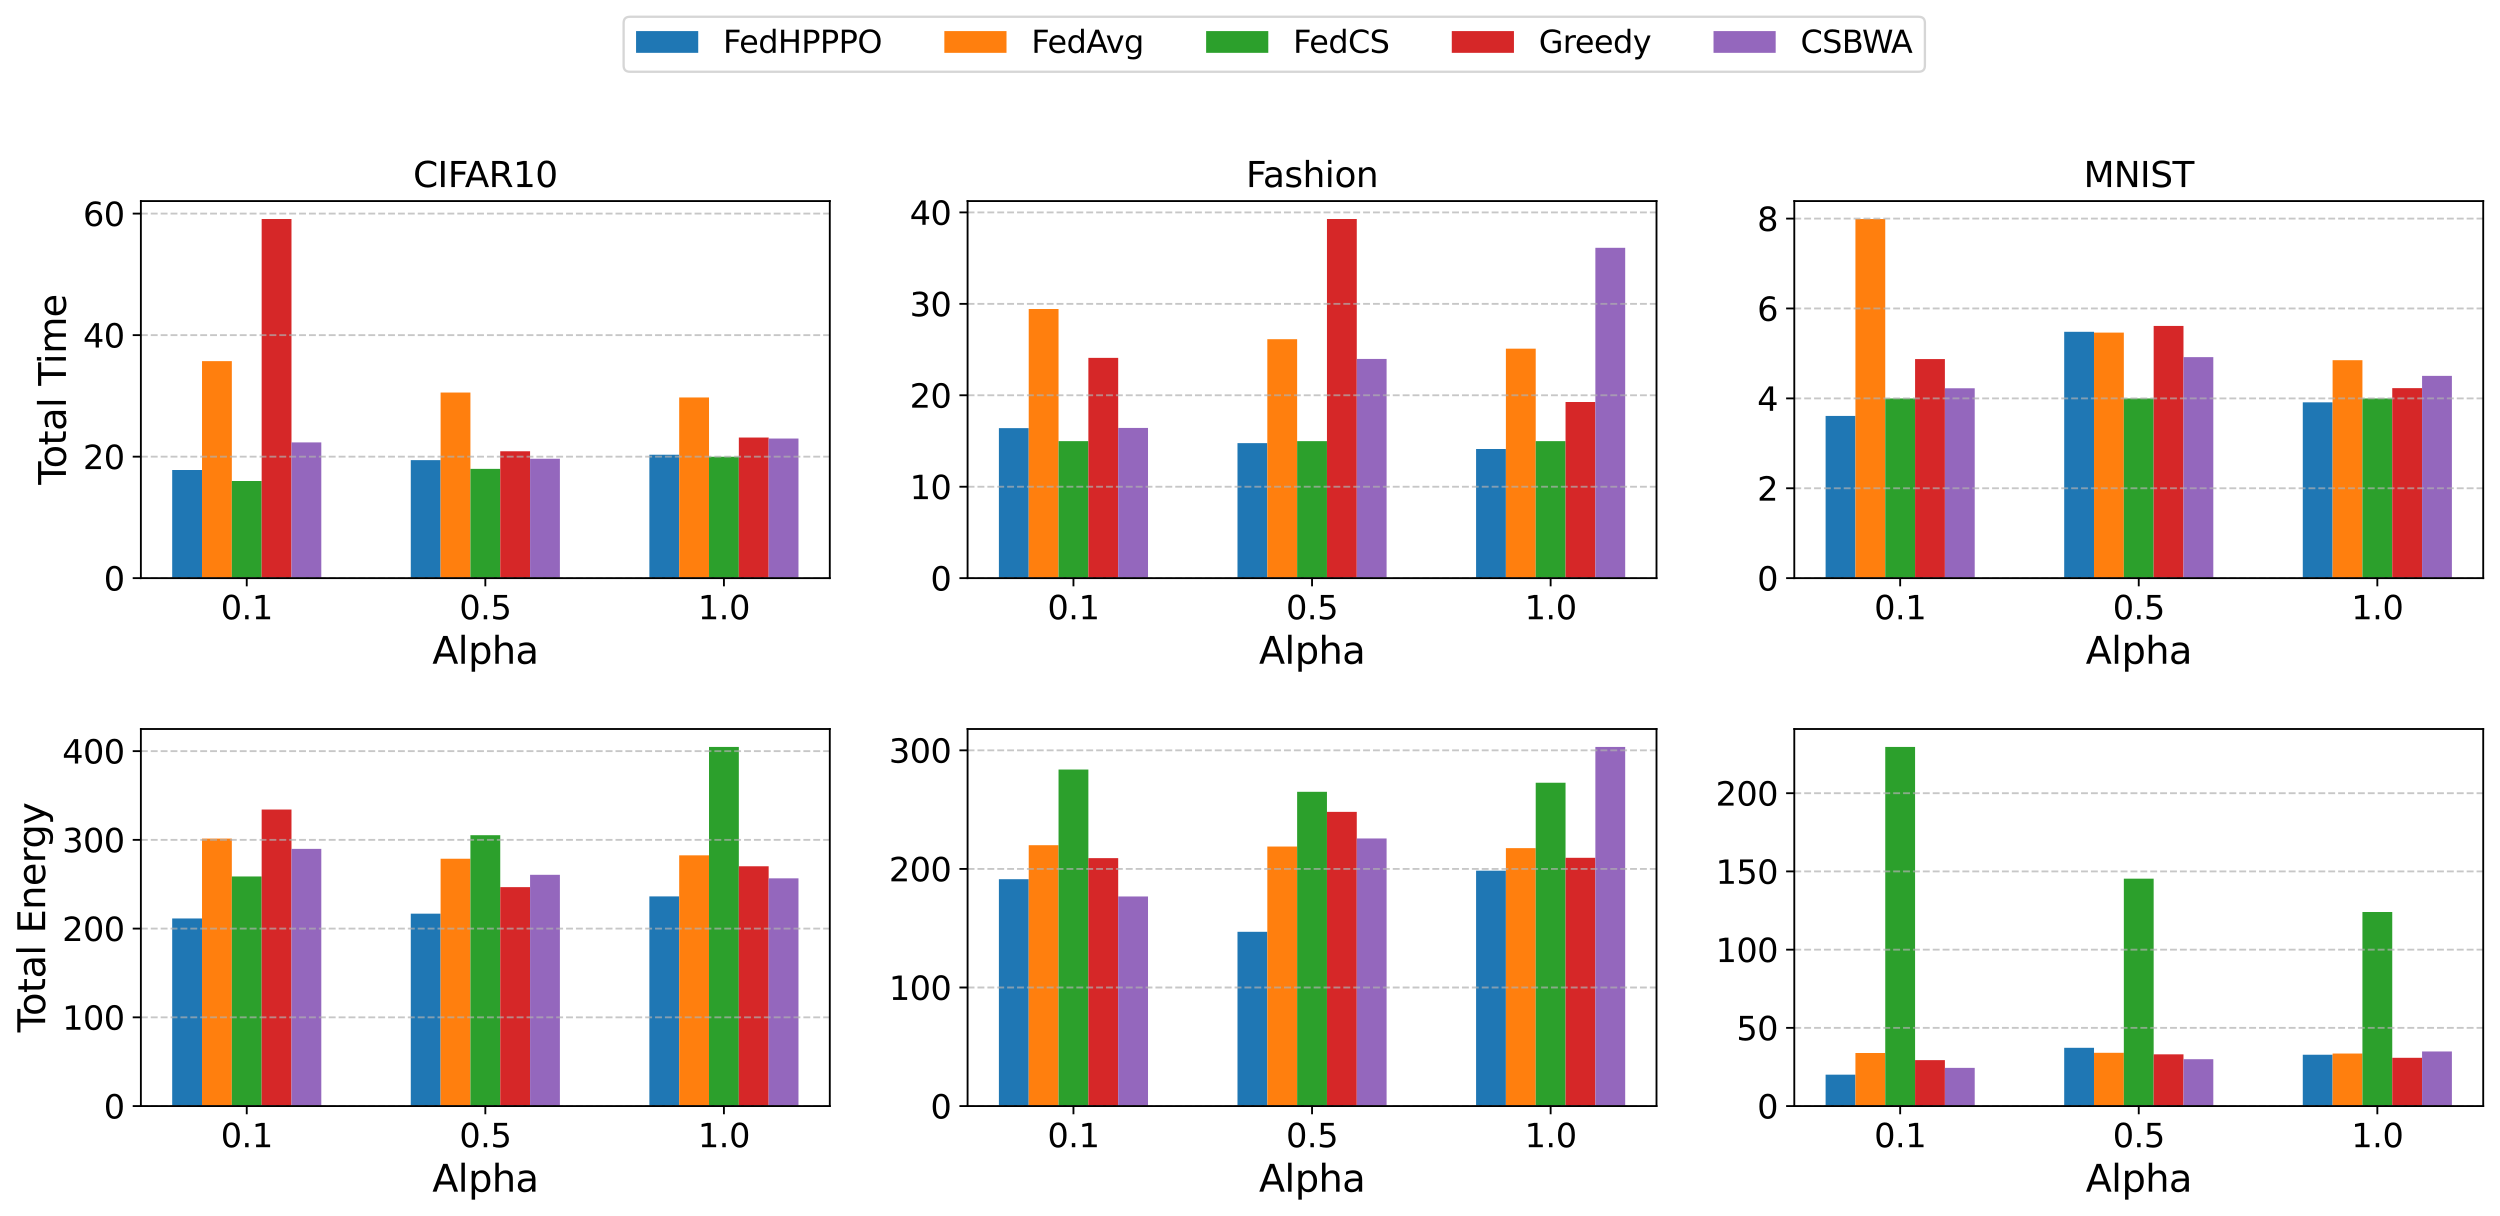 <?xml version="1.0" encoding="utf-8" standalone="no"?>
<!DOCTYPE svg PUBLIC "-//W3C//DTD SVG 1.1//EN"
  "http://www.w3.org/Graphics/SVG/1.1/DTD/svg11.dtd">
<svg xmlns:xlink="http://www.w3.org/1999/xlink" width="1072.007pt" height="521.53pt" viewBox="0 0 1072.007 521.53" xmlns="http://www.w3.org/2000/svg" version="1.1">
 <defs>
  <style type="text/css">*{stroke-linejoin: round; stroke-linecap: butt}</style>
 </defs>
 <g id="figure_1">
  <g id="patch_1">
   <path d="M 0 521.53 
L 1072.007 521.53 
L 1072.007 0 
L 0 0 
z
" style="fill: #ffffff"/>
  </g>
  <g id="axes_1">
   <g id="patch_2">
    <path d="M 60.407 247.916 
L 355.819 247.916 
L 355.819 86.216 
L 60.407 86.216 
z
" style="fill: #ffffff"/>
   </g>
   <g id="patch_3">
    <path d="M 73.835 247.916 
L 86.624 247.916 
L 86.624 201.533 
L 73.835 201.533 
z
" clip-path="url(#pf111dc6508)" style="fill: #1f77b4"/>
   </g>
   <g id="patch_4">
    <path d="M 176.142 247.916 
L 188.931 247.916 
L 188.931 197.295 
L 176.142 197.295 
z
" clip-path="url(#pf111dc6508)" style="fill: #1f77b4"/>
   </g>
   <g id="patch_5">
    <path d="M 278.45 247.916 
L 291.238 247.916 
L 291.238 194.999 
L 278.45 194.999 
z
" clip-path="url(#pf111dc6508)" style="fill: #1f77b4"/>
   </g>
   <g id="patch_6">
    <path d="M 86.624 247.916 
L 99.412 247.916 
L 99.412 154.849 
L 86.624 154.849 
z
" clip-path="url(#pf111dc6508)" style="fill: #ff7f0e"/>
   </g>
   <g id="patch_7">
    <path d="M 188.931 247.916 
L 201.719 247.916 
L 201.719 168.326 
L 188.931 168.326 
z
" clip-path="url(#pf111dc6508)" style="fill: #ff7f0e"/>
   </g>
   <g id="patch_8">
    <path d="M 291.238 247.916 
L 304.026 247.916 
L 304.026 170.425 
L 291.238 170.425 
z
" clip-path="url(#pf111dc6508)" style="fill: #ff7f0e"/>
   </g>
   <g id="patch_9">
    <path d="M 99.412 247.916 
L 112.2 247.916 
L 112.2 206.262 
L 99.412 206.262 
z
" clip-path="url(#pf111dc6508)" style="fill: #2ca02c"/>
   </g>
   <g id="patch_10">
    <path d="M 201.719 247.916 
L 214.508 247.916 
L 214.508 201.062 
L 201.719 201.062 
z
" clip-path="url(#pf111dc6508)" style="fill: #2ca02c"/>
   </g>
   <g id="patch_11">
    <path d="M 304.026 247.916 
L 316.815 247.916 
L 316.815 195.85 
L 304.026 195.85 
z
" clip-path="url(#pf111dc6508)" style="fill: #2ca02c"/>
   </g>
   <g id="patch_12">
    <path d="M 112.2 247.916 
L 124.989 247.916 
L 124.989 93.916 
L 112.2 93.916 
z
" clip-path="url(#pf111dc6508)" style="fill: #d62728"/>
   </g>
   <g id="patch_13">
    <path d="M 214.508 247.916 
L 227.296 247.916 
L 227.296 193.507 
L 214.508 193.507 
z
" clip-path="url(#pf111dc6508)" style="fill: #d62728"/>
   </g>
   <g id="patch_14">
    <path d="M 316.815 247.916 
L 329.603 247.916 
L 329.603 187.612 
L 316.815 187.612 
z
" clip-path="url(#pf111dc6508)" style="fill: #d62728"/>
   </g>
   <g id="patch_15">
    <path d="M 124.989 247.916 
L 137.777 247.916 
L 137.777 189.711 
L 124.989 189.711 
z
" clip-path="url(#pf111dc6508)" style="fill: #9467bd"/>
   </g>
   <g id="patch_16">
    <path d="M 227.296 247.916 
L 240.084 247.916 
L 240.084 196.698 
L 227.296 196.698 
z
" clip-path="url(#pf111dc6508)" style="fill: #9467bd"/>
   </g>
   <g id="patch_17">
    <path d="M 329.603 247.916 
L 342.391 247.916 
L 342.391 188.05 
L 329.603 188.05 
z
" clip-path="url(#pf111dc6508)" style="fill: #9467bd"/>
   </g>
   <g id="matplotlib.axis_1">
    <g id="xtick_1">
     <g id="line2d_1">
      <defs>
       <path id="m22cebc1152" d="M 0 0 
L 0 3.5 
" style="stroke: #000000; stroke-width: 0.8"/>
      </defs>
      <g>
       <use xlink:href="#m22cebc1152" x="105.806" y="247.916" style="stroke: #000000; stroke-width: 0.8"/>
      </g>
     </g>
     <g id="text_1">
      <!-- 0.1 -->
      <g transform="translate(94.674 265.554) scale(0.14 -0.14)">
       <defs>
        <path id="DejaVuSans-30" d="M 2034 4250 
Q 1547 4250 1301 3770 
Q 1056 3291 1056 2328 
Q 1056 1369 1301 889 
Q 1547 409 2034 409 
Q 2525 409 2770 889 
Q 3016 1369 3016 2328 
Q 3016 3291 2770 3770 
Q 2525 4250 2034 4250 
z
M 2034 4750 
Q 2819 4750 3233 4129 
Q 3647 3509 3647 2328 
Q 3647 1150 3233 529 
Q 2819 -91 2034 -91 
Q 1250 -91 836 529 
Q 422 1150 422 2328 
Q 422 3509 836 4129 
Q 1250 4750 2034 4750 
z
" transform="scale(0.016)"/>
        <path id="DejaVuSans-2e" d="M 684 794 
L 1344 794 
L 1344 0 
L 684 0 
L 684 794 
z
" transform="scale(0.016)"/>
        <path id="DejaVuSans-31" d="M 794 531 
L 1825 531 
L 1825 4091 
L 703 3866 
L 703 4441 
L 1819 4666 
L 2450 4666 
L 2450 531 
L 3481 531 
L 3481 0 
L 794 0 
L 794 531 
z
" transform="scale(0.016)"/>
       </defs>
       <use xlink:href="#DejaVuSans-30"/>
       <use xlink:href="#DejaVuSans-2e" x="63.623"/>
       <use xlink:href="#DejaVuSans-31" x="95.41"/>
      </g>
     </g>
    </g>
    <g id="xtick_2">
     <g id="line2d_2">
      <g>
       <use xlink:href="#m22cebc1152" x="208.113" y="247.916" style="stroke: #000000; stroke-width: 0.8"/>
      </g>
     </g>
     <g id="text_2">
      <!-- 0.5 -->
      <g transform="translate(196.981 265.554) scale(0.14 -0.14)">
       <defs>
        <path id="DejaVuSans-35" d="M 691 4666 
L 3169 4666 
L 3169 4134 
L 1269 4134 
L 1269 2991 
Q 1406 3038 1543 3061 
Q 1681 3084 1819 3084 
Q 2600 3084 3056 2656 
Q 3513 2228 3513 1497 
Q 3513 744 3044 326 
Q 2575 -91 1722 -91 
Q 1428 -91 1123 -41 
Q 819 9 494 109 
L 494 744 
Q 775 591 1075 516 
Q 1375 441 1709 441 
Q 2250 441 2565 725 
Q 2881 1009 2881 1497 
Q 2881 1984 2565 2268 
Q 2250 2553 1709 2553 
Q 1456 2553 1204 2497 
Q 953 2441 691 2322 
L 691 4666 
z
" transform="scale(0.016)"/>
       </defs>
       <use xlink:href="#DejaVuSans-30"/>
       <use xlink:href="#DejaVuSans-2e" x="63.623"/>
       <use xlink:href="#DejaVuSans-35" x="95.41"/>
      </g>
     </g>
    </g>
    <g id="xtick_3">
     <g id="line2d_3">
      <g>
       <use xlink:href="#m22cebc1152" x="310.42" y="247.916" style="stroke: #000000; stroke-width: 0.8"/>
      </g>
     </g>
     <g id="text_3">
      <!-- 1.0 -->
      <g transform="translate(299.288 265.554) scale(0.14 -0.14)">
       <use xlink:href="#DejaVuSans-31"/>
       <use xlink:href="#DejaVuSans-2e" x="63.623"/>
       <use xlink:href="#DejaVuSans-30" x="95.41"/>
      </g>
     </g>
    </g>
    <g id="text_4">
     <!-- Alpha -->
     <g transform="translate(185.367 284.623) scale(0.16 -0.16)">
      <defs>
       <path id="DejaVuSans-41" d="M 2188 4044 
L 1331 1722 
L 3047 1722 
L 2188 4044 
z
M 1831 4666 
L 2547 4666 
L 4325 0 
L 3669 0 
L 3244 1197 
L 1141 1197 
L 716 0 
L 50 0 
L 1831 4666 
z
" transform="scale(0.016)"/>
       <path id="DejaVuSans-6c" d="M 603 4863 
L 1178 4863 
L 1178 0 
L 603 0 
L 603 4863 
z
" transform="scale(0.016)"/>
       <path id="DejaVuSans-70" d="M 1159 525 
L 1159 -1331 
L 581 -1331 
L 581 3500 
L 1159 3500 
L 1159 2969 
Q 1341 3281 1617 3432 
Q 1894 3584 2278 3584 
Q 2916 3584 3314 3078 
Q 3713 2572 3713 1747 
Q 3713 922 3314 415 
Q 2916 -91 2278 -91 
Q 1894 -91 1617 61 
Q 1341 213 1159 525 
z
M 3116 1747 
Q 3116 2381 2855 2742 
Q 2594 3103 2138 3103 
Q 1681 3103 1420 2742 
Q 1159 2381 1159 1747 
Q 1159 1113 1420 752 
Q 1681 391 2138 391 
Q 2594 391 2855 752 
Q 3116 1113 3116 1747 
z
" transform="scale(0.016)"/>
       <path id="DejaVuSans-68" d="M 3513 2113 
L 3513 0 
L 2938 0 
L 2938 2094 
Q 2938 2591 2744 2837 
Q 2550 3084 2163 3084 
Q 1697 3084 1428 2787 
Q 1159 2491 1159 1978 
L 1159 0 
L 581 0 
L 581 4863 
L 1159 4863 
L 1159 2956 
Q 1366 3272 1645 3428 
Q 1925 3584 2291 3584 
Q 2894 3584 3203 3211 
Q 3513 2838 3513 2113 
z
" transform="scale(0.016)"/>
       <path id="DejaVuSans-61" d="M 2194 1759 
Q 1497 1759 1228 1600 
Q 959 1441 959 1056 
Q 959 750 1161 570 
Q 1363 391 1709 391 
Q 2188 391 2477 730 
Q 2766 1069 2766 1631 
L 2766 1759 
L 2194 1759 
z
M 3341 1997 
L 3341 0 
L 2766 0 
L 2766 531 
Q 2569 213 2275 61 
Q 1981 -91 1556 -91 
Q 1019 -91 701 211 
Q 384 513 384 1019 
Q 384 1609 779 1909 
Q 1175 2209 1959 2209 
L 2766 2209 
L 2766 2266 
Q 2766 2663 2505 2880 
Q 2244 3097 1772 3097 
Q 1472 3097 1187 3025 
Q 903 2953 641 2809 
L 641 3341 
Q 956 3463 1253 3523 
Q 1550 3584 1831 3584 
Q 2591 3584 2966 3190 
Q 3341 2797 3341 1997 
z
" transform="scale(0.016)"/>
      </defs>
      <use xlink:href="#DejaVuSans-41"/>
      <use xlink:href="#DejaVuSans-6c" x="68.408"/>
      <use xlink:href="#DejaVuSans-70" x="96.191"/>
      <use xlink:href="#DejaVuSans-68" x="159.668"/>
      <use xlink:href="#DejaVuSans-61" x="223.047"/>
     </g>
    </g>
   </g>
   <g id="matplotlib.axis_2">
    <g id="ytick_1">
     <g id="line2d_4">
      <path d="M 60.407 247.916 
L 355.819 247.916 
" clip-path="url(#pf111dc6508)" style="fill: none; stroke-dasharray: 2.96,1.28; stroke-dashoffset: 0; stroke: #b0b0b0; stroke-opacity: 0.7; stroke-width: 0.8"/>
     </g>
     <g id="line2d_5">
      <defs>
       <path id="m6f64a2aa55" d="M 0 0 
L -3.5 0 
" style="stroke: #000000; stroke-width: 0.8"/>
      </defs>
      <g>
       <use xlink:href="#m6f64a2aa55" x="60.407" y="247.916" style="stroke: #000000; stroke-width: 0.8"/>
      </g>
     </g>
     <g id="text_5">
      <!-- 0 -->
      <g transform="translate(44.5 253.235) scale(0.14 -0.14)">
       <use xlink:href="#DejaVuSans-30"/>
      </g>
     </g>
    </g>
    <g id="ytick_2">
     <g id="line2d_6">
      <path d="M 60.407 195.811 
L 355.819 195.811 
" clip-path="url(#pf111dc6508)" style="fill: none; stroke-dasharray: 2.96,1.28; stroke-dashoffset: 0; stroke: #b0b0b0; stroke-opacity: 0.7; stroke-width: 0.8"/>
     </g>
     <g id="line2d_7">
      <g>
       <use xlink:href="#m6f64a2aa55" x="60.407" y="195.811" style="stroke: #000000; stroke-width: 0.8"/>
      </g>
     </g>
     <g id="text_6">
      <!-- 20 -->
      <g transform="translate(35.593 201.13) scale(0.14 -0.14)">
       <defs>
        <path id="DejaVuSans-32" d="M 1228 531 
L 3431 531 
L 3431 0 
L 469 0 
L 469 531 
Q 828 903 1448 1529 
Q 2069 2156 2228 2338 
Q 2531 2678 2651 2914 
Q 2772 3150 2772 3378 
Q 2772 3750 2511 3984 
Q 2250 4219 1831 4219 
Q 1534 4219 1204 4116 
Q 875 4013 500 3803 
L 500 4441 
Q 881 4594 1212 4672 
Q 1544 4750 1819 4750 
Q 2544 4750 2975 4387 
Q 3406 4025 3406 3419 
Q 3406 3131 3298 2873 
Q 3191 2616 2906 2266 
Q 2828 2175 2409 1742 
Q 1991 1309 1228 531 
z
" transform="scale(0.016)"/>
       </defs>
       <use xlink:href="#DejaVuSans-32"/>
       <use xlink:href="#DejaVuSans-30" x="63.623"/>
      </g>
     </g>
    </g>
    <g id="ytick_3">
     <g id="line2d_8">
      <path d="M 60.407 143.707 
L 355.819 143.707 
" clip-path="url(#pf111dc6508)" style="fill: none; stroke-dasharray: 2.96,1.28; stroke-dashoffset: 0; stroke: #b0b0b0; stroke-opacity: 0.7; stroke-width: 0.8"/>
     </g>
     <g id="line2d_9">
      <g>
       <use xlink:href="#m6f64a2aa55" x="60.407" y="143.707" style="stroke: #000000; stroke-width: 0.8"/>
      </g>
     </g>
     <g id="text_7">
      <!-- 40 -->
      <g transform="translate(35.593 149.026) scale(0.14 -0.14)">
       <defs>
        <path id="DejaVuSans-34" d="M 2419 4116 
L 825 1625 
L 2419 1625 
L 2419 4116 
z
M 2253 4666 
L 3047 4666 
L 3047 1625 
L 3713 1625 
L 3713 1100 
L 3047 1100 
L 3047 0 
L 2419 0 
L 2419 1100 
L 313 1100 
L 313 1709 
L 2253 4666 
z
" transform="scale(0.016)"/>
       </defs>
       <use xlink:href="#DejaVuSans-34"/>
       <use xlink:href="#DejaVuSans-30" x="63.623"/>
      </g>
     </g>
    </g>
    <g id="ytick_4">
     <g id="line2d_10">
      <path d="M 60.407 91.602 
L 355.819 91.602 
" clip-path="url(#pf111dc6508)" style="fill: none; stroke-dasharray: 2.96,1.28; stroke-dashoffset: 0; stroke: #b0b0b0; stroke-opacity: 0.7; stroke-width: 0.8"/>
     </g>
     <g id="line2d_11">
      <g>
       <use xlink:href="#m6f64a2aa55" x="60.407" y="91.602" style="stroke: #000000; stroke-width: 0.8"/>
      </g>
     </g>
     <g id="text_8">
      <!-- 60 -->
      <g transform="translate(35.593 96.921) scale(0.14 -0.14)">
       <defs>
        <path id="DejaVuSans-36" d="M 2113 2584 
Q 1688 2584 1439 2293 
Q 1191 2003 1191 1497 
Q 1191 994 1439 701 
Q 1688 409 2113 409 
Q 2538 409 2786 701 
Q 3034 994 3034 1497 
Q 3034 2003 2786 2293 
Q 2538 2584 2113 2584 
z
M 3366 4563 
L 3366 3988 
Q 3128 4100 2886 4159 
Q 2644 4219 2406 4219 
Q 1781 4219 1451 3797 
Q 1122 3375 1075 2522 
Q 1259 2794 1537 2939 
Q 1816 3084 2150 3084 
Q 2853 3084 3261 2657 
Q 3669 2231 3669 1497 
Q 3669 778 3244 343 
Q 2819 -91 2113 -91 
Q 1303 -91 875 529 
Q 447 1150 447 2328 
Q 447 3434 972 4092 
Q 1497 4750 2381 4750 
Q 2619 4750 2861 4703 
Q 3103 4656 3366 4563 
z
" transform="scale(0.016)"/>
       </defs>
       <use xlink:href="#DejaVuSans-36"/>
       <use xlink:href="#DejaVuSans-30" x="63.623"/>
      </g>
     </g>
    </g>
    <g id="text_9">
     <!-- Total Time -->
     <g transform="translate(28.265 207.865) rotate(-90) scale(0.16 -0.16)">
      <defs>
       <path id="DejaVuSans-54" d="M -19 4666 
L 3928 4666 
L 3928 4134 
L 2272 4134 
L 2272 0 
L 1638 0 
L 1638 4134 
L -19 4134 
L -19 4666 
z
" transform="scale(0.016)"/>
       <path id="DejaVuSans-6f" d="M 1959 3097 
Q 1497 3097 1228 2736 
Q 959 2375 959 1747 
Q 959 1119 1226 758 
Q 1494 397 1959 397 
Q 2419 397 2687 759 
Q 2956 1122 2956 1747 
Q 2956 2369 2687 2733 
Q 2419 3097 1959 3097 
z
M 1959 3584 
Q 2709 3584 3137 3096 
Q 3566 2609 3566 1747 
Q 3566 888 3137 398 
Q 2709 -91 1959 -91 
Q 1206 -91 779 398 
Q 353 888 353 1747 
Q 353 2609 779 3096 
Q 1206 3584 1959 3584 
z
" transform="scale(0.016)"/>
       <path id="DejaVuSans-74" d="M 1172 4494 
L 1172 3500 
L 2356 3500 
L 2356 3053 
L 1172 3053 
L 1172 1153 
Q 1172 725 1289 603 
Q 1406 481 1766 481 
L 2356 481 
L 2356 0 
L 1766 0 
Q 1100 0 847 248 
Q 594 497 594 1153 
L 594 3053 
L 172 3053 
L 172 3500 
L 594 3500 
L 594 4494 
L 1172 4494 
z
" transform="scale(0.016)"/>
       <path id="DejaVuSans-20" transform="scale(0.016)"/>
       <path id="DejaVuSans-69" d="M 603 3500 
L 1178 3500 
L 1178 0 
L 603 0 
L 603 3500 
z
M 603 4863 
L 1178 4863 
L 1178 4134 
L 603 4134 
L 603 4863 
z
" transform="scale(0.016)"/>
       <path id="DejaVuSans-6d" d="M 3328 2828 
Q 3544 3216 3844 3400 
Q 4144 3584 4550 3584 
Q 5097 3584 5394 3201 
Q 5691 2819 5691 2113 
L 5691 0 
L 5113 0 
L 5113 2094 
Q 5113 2597 4934 2840 
Q 4756 3084 4391 3084 
Q 3944 3084 3684 2787 
Q 3425 2491 3425 1978 
L 3425 0 
L 2847 0 
L 2847 2094 
Q 2847 2600 2669 2842 
Q 2491 3084 2119 3084 
Q 1678 3084 1418 2786 
Q 1159 2488 1159 1978 
L 1159 0 
L 581 0 
L 581 3500 
L 1159 3500 
L 1159 2956 
Q 1356 3278 1631 3431 
Q 1906 3584 2284 3584 
Q 2666 3584 2933 3390 
Q 3200 3197 3328 2828 
z
" transform="scale(0.016)"/>
       <path id="DejaVuSans-65" d="M 3597 1894 
L 3597 1613 
L 953 1613 
Q 991 1019 1311 708 
Q 1631 397 2203 397 
Q 2534 397 2845 478 
Q 3156 559 3463 722 
L 3463 178 
Q 3153 47 2828 -22 
Q 2503 -91 2169 -91 
Q 1331 -91 842 396 
Q 353 884 353 1716 
Q 353 2575 817 3079 
Q 1281 3584 2069 3584 
Q 2775 3584 3186 3129 
Q 3597 2675 3597 1894 
z
M 3022 2063 
Q 3016 2534 2758 2815 
Q 2500 3097 2075 3097 
Q 1594 3097 1305 2825 
Q 1016 2553 972 2059 
L 3022 2063 
z
" transform="scale(0.016)"/>
      </defs>
      <use xlink:href="#DejaVuSans-54"/>
      <use xlink:href="#DejaVuSans-6f" x="44.084"/>
      <use xlink:href="#DejaVuSans-74" x="105.266"/>
      <use xlink:href="#DejaVuSans-61" x="144.475"/>
      <use xlink:href="#DejaVuSans-6c" x="205.754"/>
      <use xlink:href="#DejaVuSans-20" x="233.537"/>
      <use xlink:href="#DejaVuSans-54" x="265.324"/>
      <use xlink:href="#DejaVuSans-69" x="323.283"/>
      <use xlink:href="#DejaVuSans-6d" x="351.066"/>
      <use xlink:href="#DejaVuSans-65" x="448.479"/>
     </g>
    </g>
   </g>
   <g id="patch_18">
    <path d="M 60.407 247.916 
L 60.407 86.216 
" style="fill: none; stroke: #000000; stroke-width: 0.8; stroke-linejoin: miter; stroke-linecap: square"/>
   </g>
   <g id="patch_19">
    <path d="M 355.819 247.916 
L 355.819 86.216 
" style="fill: none; stroke: #000000; stroke-width: 0.8; stroke-linejoin: miter; stroke-linecap: square"/>
   </g>
   <g id="patch_20">
    <path d="M 60.407 247.916 
L 355.819 247.916 
" style="fill: none; stroke: #000000; stroke-width: 0.8; stroke-linejoin: miter; stroke-linecap: square"/>
   </g>
   <g id="patch_21">
    <path d="M 60.407 86.216 
L 355.819 86.216 
" style="fill: none; stroke: #000000; stroke-width: 0.8; stroke-linejoin: miter; stroke-linecap: square"/>
   </g>
   <g id="text_10">
    <!-- CIFAR10 -->
    <g transform="translate(177.149 80.216) scale(0.15 -0.15)">
     <defs>
      <path id="DejaVuSans-43" d="M 4122 4306 
L 4122 3641 
Q 3803 3938 3442 4084 
Q 3081 4231 2675 4231 
Q 1875 4231 1450 3742 
Q 1025 3253 1025 2328 
Q 1025 1406 1450 917 
Q 1875 428 2675 428 
Q 3081 428 3442 575 
Q 3803 722 4122 1019 
L 4122 359 
Q 3791 134 3420 21 
Q 3050 -91 2638 -91 
Q 1578 -91 968 557 
Q 359 1206 359 2328 
Q 359 3453 968 4101 
Q 1578 4750 2638 4750 
Q 3056 4750 3426 4639 
Q 3797 4528 4122 4306 
z
" transform="scale(0.016)"/>
      <path id="DejaVuSans-49" d="M 628 4666 
L 1259 4666 
L 1259 0 
L 628 0 
L 628 4666 
z
" transform="scale(0.016)"/>
      <path id="DejaVuSans-46" d="M 628 4666 
L 3309 4666 
L 3309 4134 
L 1259 4134 
L 1259 2759 
L 3109 2759 
L 3109 2228 
L 1259 2228 
L 1259 0 
L 628 0 
L 628 4666 
z
" transform="scale(0.016)"/>
      <path id="DejaVuSans-52" d="M 2841 2188 
Q 3044 2119 3236 1894 
Q 3428 1669 3622 1275 
L 4263 0 
L 3584 0 
L 2988 1197 
Q 2756 1666 2539 1819 
Q 2322 1972 1947 1972 
L 1259 1972 
L 1259 0 
L 628 0 
L 628 4666 
L 2053 4666 
Q 2853 4666 3247 4331 
Q 3641 3997 3641 3322 
Q 3641 2881 3436 2590 
Q 3231 2300 2841 2188 
z
M 1259 4147 
L 1259 2491 
L 2053 2491 
Q 2509 2491 2742 2702 
Q 2975 2913 2975 3322 
Q 2975 3731 2742 3939 
Q 2509 4147 2053 4147 
L 1259 4147 
z
" transform="scale(0.016)"/>
     </defs>
     <use xlink:href="#DejaVuSans-43"/>
     <use xlink:href="#DejaVuSans-49" x="69.824"/>
     <use xlink:href="#DejaVuSans-46" x="99.316"/>
     <use xlink:href="#DejaVuSans-41" x="147.711"/>
     <use xlink:href="#DejaVuSans-52" x="216.119"/>
     <use xlink:href="#DejaVuSans-31" x="285.602"/>
     <use xlink:href="#DejaVuSans-30" x="349.225"/>
    </g>
   </g>
  </g>
  <g id="axes_2">
   <g id="patch_22">
    <path d="M 414.902 247.916 
L 710.313 247.916 
L 710.313 86.216 
L 414.902 86.216 
z
" style="fill: #ffffff"/>
   </g>
   <g id="patch_23">
    <path d="M 428.329 247.916 
L 441.118 247.916 
L 441.118 183.577 
L 428.329 183.577 
z
" clip-path="url(#p679bc6a50a)" style="fill: #1f77b4"/>
   </g>
   <g id="patch_24">
    <path d="M 530.637 247.916 
L 543.425 247.916 
L 543.425 190.02 
L 530.637 190.02 
z
" clip-path="url(#p679bc6a50a)" style="fill: #1f77b4"/>
   </g>
   <g id="patch_25">
    <path d="M 632.944 247.916 
L 645.732 247.916 
L 645.732 192.524 
L 632.944 192.524 
z
" clip-path="url(#p679bc6a50a)" style="fill: #1f77b4"/>
   </g>
   <g id="patch_26">
    <path d="M 441.118 247.916 
L 453.906 247.916 
L 453.906 132.508 
L 441.118 132.508 
z
" clip-path="url(#p679bc6a50a)" style="fill: #ff7f0e"/>
   </g>
   <g id="patch_27">
    <path d="M 543.425 247.916 
L 556.213 247.916 
L 556.213 145.447 
L 543.425 145.447 
z
" clip-path="url(#p679bc6a50a)" style="fill: #ff7f0e"/>
   </g>
   <g id="patch_28">
    <path d="M 645.732 247.916 
L 658.52 247.916 
L 658.52 149.499 
L 645.732 149.499 
z
" clip-path="url(#p679bc6a50a)" style="fill: #ff7f0e"/>
   </g>
   <g id="patch_29">
    <path d="M 453.906 247.916 
L 466.695 247.916 
L 466.695 189.159 
L 453.906 189.159 
z
" clip-path="url(#p679bc6a50a)" style="fill: #2ca02c"/>
   </g>
   <g id="patch_30">
    <path d="M 556.213 247.916 
L 569.002 247.916 
L 569.002 189.147 
L 556.213 189.147 
z
" clip-path="url(#p679bc6a50a)" style="fill: #2ca02c"/>
   </g>
   <g id="patch_31">
    <path d="M 658.52 247.916 
L 671.309 247.916 
L 671.309 189.156 
L 658.52 189.156 
z
" clip-path="url(#p679bc6a50a)" style="fill: #2ca02c"/>
   </g>
   <g id="patch_32">
    <path d="M 466.695 247.916 
L 479.483 247.916 
L 479.483 153.456 
L 466.695 153.456 
z
" clip-path="url(#p679bc6a50a)" style="fill: #d62728"/>
   </g>
   <g id="patch_33">
    <path d="M 569.002 247.916 
L 581.79 247.916 
L 581.79 93.916 
L 569.002 93.916 
z
" clip-path="url(#p679bc6a50a)" style="fill: #d62728"/>
   </g>
   <g id="patch_34">
    <path d="M 671.309 247.916 
L 684.097 247.916 
L 684.097 172.379 
L 671.309 172.379 
z
" clip-path="url(#p679bc6a50a)" style="fill: #d62728"/>
   </g>
   <g id="patch_35">
    <path d="M 479.483 247.916 
L 492.271 247.916 
L 492.271 183.492 
L 479.483 183.492 
z
" clip-path="url(#p679bc6a50a)" style="fill: #9467bd"/>
   </g>
   <g id="patch_36">
    <path d="M 581.79 247.916 
L 594.578 247.916 
L 594.578 153.904 
L 581.79 153.904 
z
" clip-path="url(#p679bc6a50a)" style="fill: #9467bd"/>
   </g>
   <g id="patch_37">
    <path d="M 684.097 247.916 
L 696.886 247.916 
L 696.886 106.268 
L 684.097 106.268 
z
" clip-path="url(#p679bc6a50a)" style="fill: #9467bd"/>
   </g>
   <g id="matplotlib.axis_3">
    <g id="xtick_4">
     <g id="line2d_12">
      <g>
       <use xlink:href="#m22cebc1152" x="460.3" y="247.916" style="stroke: #000000; stroke-width: 0.8"/>
      </g>
     </g>
     <g id="text_11">
      <!-- 0.1 -->
      <g transform="translate(449.168 265.554) scale(0.14 -0.14)">
       <use xlink:href="#DejaVuSans-30"/>
       <use xlink:href="#DejaVuSans-2e" x="63.623"/>
       <use xlink:href="#DejaVuSans-31" x="95.41"/>
      </g>
     </g>
    </g>
    <g id="xtick_5">
     <g id="line2d_13">
      <g>
       <use xlink:href="#m22cebc1152" x="562.607" y="247.916" style="stroke: #000000; stroke-width: 0.8"/>
      </g>
     </g>
     <g id="text_12">
      <!-- 0.5 -->
      <g transform="translate(551.475 265.554) scale(0.14 -0.14)">
       <use xlink:href="#DejaVuSans-30"/>
       <use xlink:href="#DejaVuSans-2e" x="63.623"/>
       <use xlink:href="#DejaVuSans-35" x="95.41"/>
      </g>
     </g>
    </g>
    <g id="xtick_6">
     <g id="line2d_14">
      <g>
       <use xlink:href="#m22cebc1152" x="664.915" y="247.916" style="stroke: #000000; stroke-width: 0.8"/>
      </g>
     </g>
     <g id="text_13">
      <!-- 1.0 -->
      <g transform="translate(653.782 265.554) scale(0.14 -0.14)">
       <use xlink:href="#DejaVuSans-31"/>
       <use xlink:href="#DejaVuSans-2e" x="63.623"/>
       <use xlink:href="#DejaVuSans-30" x="95.41"/>
      </g>
     </g>
    </g>
    <g id="text_14">
     <!-- Alpha -->
     <g transform="translate(539.861 284.623) scale(0.16 -0.16)">
      <use xlink:href="#DejaVuSans-41"/>
      <use xlink:href="#DejaVuSans-6c" x="68.408"/>
      <use xlink:href="#DejaVuSans-70" x="96.191"/>
      <use xlink:href="#DejaVuSans-68" x="159.668"/>
      <use xlink:href="#DejaVuSans-61" x="223.047"/>
     </g>
    </g>
   </g>
   <g id="matplotlib.axis_4">
    <g id="ytick_5">
     <g id="line2d_15">
      <path d="M 414.902 247.916 
L 710.313 247.916 
" clip-path="url(#p679bc6a50a)" style="fill: none; stroke-dasharray: 2.96,1.28; stroke-dashoffset: 0; stroke: #b0b0b0; stroke-opacity: 0.7; stroke-width: 0.8"/>
     </g>
     <g id="line2d_16">
      <g>
       <use xlink:href="#m6f64a2aa55" x="414.902" y="247.916" style="stroke: #000000; stroke-width: 0.8"/>
      </g>
     </g>
     <g id="text_15">
      <!-- 0 -->
      <g transform="translate(398.994 253.235) scale(0.14 -0.14)">
       <use xlink:href="#DejaVuSans-30"/>
      </g>
     </g>
    </g>
    <g id="ytick_6">
     <g id="line2d_17">
      <path d="M 414.902 208.709 
L 710.313 208.709 
" clip-path="url(#p679bc6a50a)" style="fill: none; stroke-dasharray: 2.96,1.28; stroke-dashoffset: 0; stroke: #b0b0b0; stroke-opacity: 0.7; stroke-width: 0.8"/>
     </g>
     <g id="line2d_18">
      <g>
       <use xlink:href="#m6f64a2aa55" x="414.902" y="208.709" style="stroke: #000000; stroke-width: 0.8"/>
      </g>
     </g>
     <g id="text_16">
      <!-- 10 -->
      <g transform="translate(390.087 214.028) scale(0.14 -0.14)">
       <use xlink:href="#DejaVuSans-31"/>
       <use xlink:href="#DejaVuSans-30" x="63.623"/>
      </g>
     </g>
    </g>
    <g id="ytick_7">
     <g id="line2d_19">
      <path d="M 414.902 169.502 
L 710.313 169.502 
" clip-path="url(#p679bc6a50a)" style="fill: none; stroke-dasharray: 2.96,1.28; stroke-dashoffset: 0; stroke: #b0b0b0; stroke-opacity: 0.7; stroke-width: 0.8"/>
     </g>
     <g id="line2d_20">
      <g>
       <use xlink:href="#m6f64a2aa55" x="414.902" y="169.502" style="stroke: #000000; stroke-width: 0.8"/>
      </g>
     </g>
     <g id="text_17">
      <!-- 20 -->
      <g transform="translate(390.087 174.821) scale(0.14 -0.14)">
       <use xlink:href="#DejaVuSans-32"/>
       <use xlink:href="#DejaVuSans-30" x="63.623"/>
      </g>
     </g>
    </g>
    <g id="ytick_8">
     <g id="line2d_21">
      <path d="M 414.902 130.295 
L 710.313 130.295 
" clip-path="url(#p679bc6a50a)" style="fill: none; stroke-dasharray: 2.96,1.28; stroke-dashoffset: 0; stroke: #b0b0b0; stroke-opacity: 0.7; stroke-width: 0.8"/>
     </g>
     <g id="line2d_22">
      <g>
       <use xlink:href="#m6f64a2aa55" x="414.902" y="130.295" style="stroke: #000000; stroke-width: 0.8"/>
      </g>
     </g>
     <g id="text_18">
      <!-- 30 -->
      <g transform="translate(390.087 135.614) scale(0.14 -0.14)">
       <defs>
        <path id="DejaVuSans-33" d="M 2597 2516 
Q 3050 2419 3304 2112 
Q 3559 1806 3559 1356 
Q 3559 666 3084 287 
Q 2609 -91 1734 -91 
Q 1441 -91 1130 -33 
Q 819 25 488 141 
L 488 750 
Q 750 597 1062 519 
Q 1375 441 1716 441 
Q 2309 441 2620 675 
Q 2931 909 2931 1356 
Q 2931 1769 2642 2001 
Q 2353 2234 1838 2234 
L 1294 2234 
L 1294 2753 
L 1863 2753 
Q 2328 2753 2575 2939 
Q 2822 3125 2822 3475 
Q 2822 3834 2567 4026 
Q 2313 4219 1838 4219 
Q 1578 4219 1281 4162 
Q 984 4106 628 3988 
L 628 4550 
Q 988 4650 1302 4700 
Q 1616 4750 1894 4750 
Q 2613 4750 3031 4423 
Q 3450 4097 3450 3541 
Q 3450 3153 3228 2886 
Q 3006 2619 2597 2516 
z
" transform="scale(0.016)"/>
       </defs>
       <use xlink:href="#DejaVuSans-33"/>
       <use xlink:href="#DejaVuSans-30" x="63.623"/>
      </g>
     </g>
    </g>
    <g id="ytick_9">
     <g id="line2d_23">
      <path d="M 414.902 91.088 
L 710.313 91.088 
" clip-path="url(#p679bc6a50a)" style="fill: none; stroke-dasharray: 2.96,1.28; stroke-dashoffset: 0; stroke: #b0b0b0; stroke-opacity: 0.7; stroke-width: 0.8"/>
     </g>
     <g id="line2d_24">
      <g>
       <use xlink:href="#m6f64a2aa55" x="414.902" y="91.088" style="stroke: #000000; stroke-width: 0.8"/>
      </g>
     </g>
     <g id="text_19">
      <!-- 40 -->
      <g transform="translate(390.087 96.407) scale(0.14 -0.14)">
       <use xlink:href="#DejaVuSans-34"/>
       <use xlink:href="#DejaVuSans-30" x="63.623"/>
      </g>
     </g>
    </g>
   </g>
   <g id="patch_38">
    <path d="M 414.902 247.916 
L 414.902 86.216 
" style="fill: none; stroke: #000000; stroke-width: 0.8; stroke-linejoin: miter; stroke-linecap: square"/>
   </g>
   <g id="patch_39">
    <path d="M 710.313 247.916 
L 710.313 86.216 
" style="fill: none; stroke: #000000; stroke-width: 0.8; stroke-linejoin: miter; stroke-linecap: square"/>
   </g>
   <g id="patch_40">
    <path d="M 414.902 247.916 
L 710.313 247.916 
" style="fill: none; stroke: #000000; stroke-width: 0.8; stroke-linejoin: miter; stroke-linecap: square"/>
   </g>
   <g id="patch_41">
    <path d="M 414.902 86.216 
L 710.313 86.216 
" style="fill: none; stroke: #000000; stroke-width: 0.8; stroke-linejoin: miter; stroke-linecap: square"/>
   </g>
   <g id="text_20">
    <!-- Fashion -->
    <g transform="translate(534.296 80.216) scale(0.15 -0.15)">
     <defs>
      <path id="DejaVuSans-73" d="M 2834 3397 
L 2834 2853 
Q 2591 2978 2328 3040 
Q 2066 3103 1784 3103 
Q 1356 3103 1142 2972 
Q 928 2841 928 2578 
Q 928 2378 1081 2264 
Q 1234 2150 1697 2047 
L 1894 2003 
Q 2506 1872 2764 1633 
Q 3022 1394 3022 966 
Q 3022 478 2636 193 
Q 2250 -91 1575 -91 
Q 1294 -91 989 -36 
Q 684 19 347 128 
L 347 722 
Q 666 556 975 473 
Q 1284 391 1588 391 
Q 1994 391 2212 530 
Q 2431 669 2431 922 
Q 2431 1156 2273 1281 
Q 2116 1406 1581 1522 
L 1381 1569 
Q 847 1681 609 1914 
Q 372 2147 372 2553 
Q 372 3047 722 3315 
Q 1072 3584 1716 3584 
Q 2034 3584 2315 3537 
Q 2597 3491 2834 3397 
z
" transform="scale(0.016)"/>
      <path id="DejaVuSans-6e" d="M 3513 2113 
L 3513 0 
L 2938 0 
L 2938 2094 
Q 2938 2591 2744 2837 
Q 2550 3084 2163 3084 
Q 1697 3084 1428 2787 
Q 1159 2491 1159 1978 
L 1159 0 
L 581 0 
L 581 3500 
L 1159 3500 
L 1159 2956 
Q 1366 3272 1645 3428 
Q 1925 3584 2291 3584 
Q 2894 3584 3203 3211 
Q 3513 2838 3513 2113 
z
" transform="scale(0.016)"/>
     </defs>
     <use xlink:href="#DejaVuSans-46"/>
     <use xlink:href="#DejaVuSans-61" x="48.395"/>
     <use xlink:href="#DejaVuSans-73" x="109.674"/>
     <use xlink:href="#DejaVuSans-68" x="161.773"/>
     <use xlink:href="#DejaVuSans-69" x="225.152"/>
     <use xlink:href="#DejaVuSans-6f" x="252.936"/>
     <use xlink:href="#DejaVuSans-6e" x="314.117"/>
    </g>
   </g>
  </g>
  <g id="axes_3">
   <g id="patch_42">
    <path d="M 769.396 247.916 
L 1064.807 247.916 
L 1064.807 86.216 
L 769.396 86.216 
z
" style="fill: #ffffff"/>
   </g>
   <g id="patch_43">
    <path d="M 782.824 247.916 
L 795.612 247.916 
L 795.612 178.36 
L 782.824 178.36 
z
" clip-path="url(#p66870ab3a3)" style="fill: #1f77b4"/>
   </g>
   <g id="patch_44">
    <path d="M 885.131 247.916 
L 897.919 247.916 
L 897.919 142.273 
L 885.131 142.273 
z
" clip-path="url(#p66870ab3a3)" style="fill: #1f77b4"/>
   </g>
   <g id="patch_45">
    <path d="M 987.438 247.916 
L 1000.226 247.916 
L 1000.226 172.524 
L 987.438 172.524 
z
" clip-path="url(#p66870ab3a3)" style="fill: #1f77b4"/>
   </g>
   <g id="patch_46">
    <path d="M 795.612 247.916 
L 808.4 247.916 
L 808.4 93.916 
L 795.612 93.916 
z
" clip-path="url(#p66870ab3a3)" style="fill: #ff7f0e"/>
   </g>
   <g id="patch_47">
    <path d="M 897.919 247.916 
L 910.707 247.916 
L 910.707 142.612 
L 897.919 142.612 
z
" clip-path="url(#p66870ab3a3)" style="fill: #ff7f0e"/>
   </g>
   <g id="patch_48">
    <path d="M 1000.226 247.916 
L 1013.015 247.916 
L 1013.015 154.447 
L 1000.226 154.447 
z
" clip-path="url(#p66870ab3a3)" style="fill: #ff7f0e"/>
   </g>
   <g id="patch_49">
    <path d="M 808.4 247.916 
L 821.189 247.916 
L 821.189 170.862 
L 808.4 170.862 
z
" clip-path="url(#p66870ab3a3)" style="fill: #2ca02c"/>
   </g>
   <g id="patch_50">
    <path d="M 910.707 247.916 
L 923.496 247.916 
L 923.496 170.858 
L 910.707 170.858 
z
" clip-path="url(#p66870ab3a3)" style="fill: #2ca02c"/>
   </g>
   <g id="patch_51">
    <path d="M 1013.015 247.916 
L 1025.803 247.916 
L 1025.803 170.863 
L 1013.015 170.863 
z
" clip-path="url(#p66870ab3a3)" style="fill: #2ca02c"/>
   </g>
   <g id="patch_52">
    <path d="M 821.189 247.916 
L 833.977 247.916 
L 833.977 153.971 
L 821.189 153.971 
z
" clip-path="url(#p66870ab3a3)" style="fill: #d62728"/>
   </g>
   <g id="patch_53">
    <path d="M 923.496 247.916 
L 936.284 247.916 
L 936.284 139.775 
L 923.496 139.775 
z
" clip-path="url(#p66870ab3a3)" style="fill: #d62728"/>
   </g>
   <g id="patch_54">
    <path d="M 1025.803 247.916 
L 1038.591 247.916 
L 1038.591 166.435 
L 1025.803 166.435 
z
" clip-path="url(#p66870ab3a3)" style="fill: #d62728"/>
   </g>
   <g id="patch_55">
    <path d="M 833.977 247.916 
L 846.765 247.916 
L 846.765 166.499 
L 833.977 166.499 
z
" clip-path="url(#p66870ab3a3)" style="fill: #9467bd"/>
   </g>
   <g id="patch_56">
    <path d="M 936.284 247.916 
L 949.073 247.916 
L 949.073 153.144 
L 936.284 153.144 
z
" clip-path="url(#p66870ab3a3)" style="fill: #9467bd"/>
   </g>
   <g id="patch_57">
    <path d="M 1038.591 247.916 
L 1051.38 247.916 
L 1051.38 161.174 
L 1038.591 161.174 
z
" clip-path="url(#p66870ab3a3)" style="fill: #9467bd"/>
   </g>
   <g id="matplotlib.axis_5">
    <g id="xtick_7">
     <g id="line2d_25">
      <g>
       <use xlink:href="#m22cebc1152" x="814.795" y="247.916" style="stroke: #000000; stroke-width: 0.8"/>
      </g>
     </g>
     <g id="text_21">
      <!-- 0.1 -->
      <g transform="translate(803.662 265.554) scale(0.14 -0.14)">
       <use xlink:href="#DejaVuSans-30"/>
       <use xlink:href="#DejaVuSans-2e" x="63.623"/>
       <use xlink:href="#DejaVuSans-31" x="95.41"/>
      </g>
     </g>
    </g>
    <g id="xtick_8">
     <g id="line2d_26">
      <g>
       <use xlink:href="#m22cebc1152" x="917.102" y="247.916" style="stroke: #000000; stroke-width: 0.8"/>
      </g>
     </g>
     <g id="text_22">
      <!-- 0.5 -->
      <g transform="translate(905.969 265.554) scale(0.14 -0.14)">
       <use xlink:href="#DejaVuSans-30"/>
       <use xlink:href="#DejaVuSans-2e" x="63.623"/>
       <use xlink:href="#DejaVuSans-35" x="95.41"/>
      </g>
     </g>
    </g>
    <g id="xtick_9">
     <g id="line2d_27">
      <g>
       <use xlink:href="#m22cebc1152" x="1019.409" y="247.916" style="stroke: #000000; stroke-width: 0.8"/>
      </g>
     </g>
     <g id="text_23">
      <!-- 1.0 -->
      <g transform="translate(1008.277 265.554) scale(0.14 -0.14)">
       <use xlink:href="#DejaVuSans-31"/>
       <use xlink:href="#DejaVuSans-2e" x="63.623"/>
       <use xlink:href="#DejaVuSans-30" x="95.41"/>
      </g>
     </g>
    </g>
    <g id="text_24">
     <!-- Alpha -->
     <g transform="translate(894.355 284.623) scale(0.16 -0.16)">
      <use xlink:href="#DejaVuSans-41"/>
      <use xlink:href="#DejaVuSans-6c" x="68.408"/>
      <use xlink:href="#DejaVuSans-70" x="96.191"/>
      <use xlink:href="#DejaVuSans-68" x="159.668"/>
      <use xlink:href="#DejaVuSans-61" x="223.047"/>
     </g>
    </g>
   </g>
   <g id="matplotlib.axis_6">
    <g id="ytick_10">
     <g id="line2d_28">
      <path d="M 769.396 247.916 
L 1064.807 247.916 
" clip-path="url(#p66870ab3a3)" style="fill: none; stroke-dasharray: 2.96,1.28; stroke-dashoffset: 0; stroke: #b0b0b0; stroke-opacity: 0.7; stroke-width: 0.8"/>
     </g>
     <g id="line2d_29">
      <g>
       <use xlink:href="#m6f64a2aa55" x="769.396" y="247.916" style="stroke: #000000; stroke-width: 0.8"/>
      </g>
     </g>
     <g id="text_25">
      <!-- 0 -->
      <g transform="translate(753.488 253.235) scale(0.14 -0.14)">
       <use xlink:href="#DejaVuSans-30"/>
      </g>
     </g>
    </g>
    <g id="ytick_11">
     <g id="line2d_30">
      <path d="M 769.396 209.37 
L 1064.807 209.37 
" clip-path="url(#p66870ab3a3)" style="fill: none; stroke-dasharray: 2.96,1.28; stroke-dashoffset: 0; stroke: #b0b0b0; stroke-opacity: 0.7; stroke-width: 0.8"/>
     </g>
     <g id="line2d_31">
      <g>
       <use xlink:href="#m6f64a2aa55" x="769.396" y="209.37" style="stroke: #000000; stroke-width: 0.8"/>
      </g>
     </g>
     <g id="text_26">
      <!-- 2 -->
      <g transform="translate(753.488 214.689) scale(0.14 -0.14)">
       <use xlink:href="#DejaVuSans-32"/>
      </g>
     </g>
    </g>
    <g id="ytick_12">
     <g id="line2d_32">
      <path d="M 769.396 170.824 
L 1064.807 170.824 
" clip-path="url(#p66870ab3a3)" style="fill: none; stroke-dasharray: 2.96,1.28; stroke-dashoffset: 0; stroke: #b0b0b0; stroke-opacity: 0.7; stroke-width: 0.8"/>
     </g>
     <g id="line2d_33">
      <g>
       <use xlink:href="#m6f64a2aa55" x="769.396" y="170.824" style="stroke: #000000; stroke-width: 0.8"/>
      </g>
     </g>
     <g id="text_27">
      <!-- 4 -->
      <g transform="translate(753.488 176.143) scale(0.14 -0.14)">
       <use xlink:href="#DejaVuSans-34"/>
      </g>
     </g>
    </g>
    <g id="ytick_13">
     <g id="line2d_34">
      <path d="M 769.396 132.278 
L 1064.807 132.278 
" clip-path="url(#p66870ab3a3)" style="fill: none; stroke-dasharray: 2.96,1.28; stroke-dashoffset: 0; stroke: #b0b0b0; stroke-opacity: 0.7; stroke-width: 0.8"/>
     </g>
     <g id="line2d_35">
      <g>
       <use xlink:href="#m6f64a2aa55" x="769.396" y="132.278" style="stroke: #000000; stroke-width: 0.8"/>
      </g>
     </g>
     <g id="text_28">
      <!-- 6 -->
      <g transform="translate(753.488 137.597) scale(0.14 -0.14)">
       <use xlink:href="#DejaVuSans-36"/>
      </g>
     </g>
    </g>
    <g id="ytick_14">
     <g id="line2d_36">
      <path d="M 769.396 93.732 
L 1064.807 93.732 
" clip-path="url(#p66870ab3a3)" style="fill: none; stroke-dasharray: 2.96,1.28; stroke-dashoffset: 0; stroke: #b0b0b0; stroke-opacity: 0.7; stroke-width: 0.8"/>
     </g>
     <g id="line2d_37">
      <g>
       <use xlink:href="#m6f64a2aa55" x="769.396" y="93.732" style="stroke: #000000; stroke-width: 0.8"/>
      </g>
     </g>
     <g id="text_29">
      <!-- 8 -->
      <g transform="translate(753.488 99.051) scale(0.14 -0.14)">
       <defs>
        <path id="DejaVuSans-38" d="M 2034 2216 
Q 1584 2216 1326 1975 
Q 1069 1734 1069 1313 
Q 1069 891 1326 650 
Q 1584 409 2034 409 
Q 2484 409 2743 651 
Q 3003 894 3003 1313 
Q 3003 1734 2745 1975 
Q 2488 2216 2034 2216 
z
M 1403 2484 
Q 997 2584 770 2862 
Q 544 3141 544 3541 
Q 544 4100 942 4425 
Q 1341 4750 2034 4750 
Q 2731 4750 3128 4425 
Q 3525 4100 3525 3541 
Q 3525 3141 3298 2862 
Q 3072 2584 2669 2484 
Q 3125 2378 3379 2068 
Q 3634 1759 3634 1313 
Q 3634 634 3220 271 
Q 2806 -91 2034 -91 
Q 1263 -91 848 271 
Q 434 634 434 1313 
Q 434 1759 690 2068 
Q 947 2378 1403 2484 
z
M 1172 3481 
Q 1172 3119 1398 2916 
Q 1625 2713 2034 2713 
Q 2441 2713 2670 2916 
Q 2900 3119 2900 3481 
Q 2900 3844 2670 4047 
Q 2441 4250 2034 4250 
Q 1625 4250 1398 4047 
Q 1172 3844 1172 3481 
z
" transform="scale(0.016)"/>
       </defs>
       <use xlink:href="#DejaVuSans-38"/>
      </g>
     </g>
    </g>
   </g>
   <g id="patch_58">
    <path d="M 769.396 247.916 
L 769.396 86.216 
" style="fill: none; stroke: #000000; stroke-width: 0.8; stroke-linejoin: miter; stroke-linecap: square"/>
   </g>
   <g id="patch_59">
    <path d="M 1064.807 247.916 
L 1064.807 86.216 
" style="fill: none; stroke: #000000; stroke-width: 0.8; stroke-linejoin: miter; stroke-linecap: square"/>
   </g>
   <g id="patch_60">
    <path d="M 769.396 247.916 
L 1064.807 247.916 
" style="fill: none; stroke: #000000; stroke-width: 0.8; stroke-linejoin: miter; stroke-linecap: square"/>
   </g>
   <g id="patch_61">
    <path d="M 769.396 86.216 
L 1064.807 86.216 
" style="fill: none; stroke: #000000; stroke-width: 0.8; stroke-linejoin: miter; stroke-linecap: square"/>
   </g>
   <g id="text_30">
    <!-- MNIST -->
    <g transform="translate(893.465 80.216) scale(0.15 -0.15)">
     <defs>
      <path id="DejaVuSans-4d" d="M 628 4666 
L 1569 4666 
L 2759 1491 
L 3956 4666 
L 4897 4666 
L 4897 0 
L 4281 0 
L 4281 4097 
L 3078 897 
L 2444 897 
L 1241 4097 
L 1241 0 
L 628 0 
L 628 4666 
z
" transform="scale(0.016)"/>
      <path id="DejaVuSans-4e" d="M 628 4666 
L 1478 4666 
L 3547 763 
L 3547 4666 
L 4159 4666 
L 4159 0 
L 3309 0 
L 1241 3903 
L 1241 0 
L 628 0 
L 628 4666 
z
" transform="scale(0.016)"/>
      <path id="DejaVuSans-53" d="M 3425 4513 
L 3425 3897 
Q 3066 4069 2747 4153 
Q 2428 4238 2131 4238 
Q 1616 4238 1336 4038 
Q 1056 3838 1056 3469 
Q 1056 3159 1242 3001 
Q 1428 2844 1947 2747 
L 2328 2669 
Q 3034 2534 3370 2195 
Q 3706 1856 3706 1288 
Q 3706 609 3251 259 
Q 2797 -91 1919 -91 
Q 1588 -91 1214 -16 
Q 841 59 441 206 
L 441 856 
Q 825 641 1194 531 
Q 1563 422 1919 422 
Q 2459 422 2753 634 
Q 3047 847 3047 1241 
Q 3047 1584 2836 1778 
Q 2625 1972 2144 2069 
L 1759 2144 
Q 1053 2284 737 2584 
Q 422 2884 422 3419 
Q 422 4038 858 4394 
Q 1294 4750 2059 4750 
Q 2388 4750 2728 4690 
Q 3069 4631 3425 4513 
z
" transform="scale(0.016)"/>
     </defs>
     <use xlink:href="#DejaVuSans-4d"/>
     <use xlink:href="#DejaVuSans-4e" x="86.279"/>
     <use xlink:href="#DejaVuSans-49" x="161.084"/>
     <use xlink:href="#DejaVuSans-53" x="190.576"/>
     <use xlink:href="#DejaVuSans-54" x="254.053"/>
    </g>
   </g>
  </g>
  <g id="axes_4">
   <g id="patch_62">
    <path d="M 60.407 474.296 
L 355.819 474.296 
L 355.819 312.596 
L 60.407 312.596 
z
" style="fill: #ffffff"/>
   </g>
   <g id="patch_63">
    <path d="M 73.835 474.296 
L 86.624 474.296 
L 86.624 393.835 
L 73.835 393.835 
z
" clip-path="url(#p42cbf5f25a)" style="fill: #1f77b4"/>
   </g>
   <g id="patch_64">
    <path d="M 176.142 474.296 
L 188.931 474.296 
L 188.931 391.781 
L 176.142 391.781 
z
" clip-path="url(#p42cbf5f25a)" style="fill: #1f77b4"/>
   </g>
   <g id="patch_65">
    <path d="M 278.45 474.296 
L 291.238 474.296 
L 291.238 384.374 
L 278.45 384.374 
z
" clip-path="url(#p42cbf5f25a)" style="fill: #1f77b4"/>
   </g>
   <g id="patch_66">
    <path d="M 86.624 474.296 
L 99.412 474.296 
L 99.412 359.588 
L 86.624 359.588 
z
" clip-path="url(#p42cbf5f25a)" style="fill: #ff7f0e"/>
   </g>
   <g id="patch_67">
    <path d="M 188.931 474.296 
L 201.719 474.296 
L 201.719 368.219 
L 188.931 368.219 
z
" clip-path="url(#p42cbf5f25a)" style="fill: #ff7f0e"/>
   </g>
   <g id="patch_68">
    <path d="M 291.238 474.296 
L 304.026 474.296 
L 304.026 366.783 
L 291.238 366.783 
z
" clip-path="url(#p42cbf5f25a)" style="fill: #ff7f0e"/>
   </g>
   <g id="patch_69">
    <path d="M 99.412 474.296 
L 112.2 474.296 
L 112.2 375.826 
L 99.412 375.826 
z
" clip-path="url(#p42cbf5f25a)" style="fill: #2ca02c"/>
   </g>
   <g id="patch_70">
    <path d="M 201.719 474.296 
L 214.508 474.296 
L 214.508 358.125 
L 201.719 358.125 
z
" clip-path="url(#p42cbf5f25a)" style="fill: #2ca02c"/>
   </g>
   <g id="patch_71">
    <path d="M 304.026 474.296 
L 316.815 474.296 
L 316.815 320.296 
L 304.026 320.296 
z
" clip-path="url(#p42cbf5f25a)" style="fill: #2ca02c"/>
   </g>
   <g id="patch_72">
    <path d="M 112.2 474.296 
L 124.989 474.296 
L 124.989 347.139 
L 112.2 347.139 
z
" clip-path="url(#p42cbf5f25a)" style="fill: #d62728"/>
   </g>
   <g id="patch_73">
    <path d="M 214.508 474.296 
L 227.296 474.296 
L 227.296 380.415 
L 214.508 380.415 
z
" clip-path="url(#p42cbf5f25a)" style="fill: #d62728"/>
   </g>
   <g id="patch_74">
    <path d="M 316.815 474.296 
L 329.603 474.296 
L 329.603 371.453 
L 316.815 371.453 
z
" clip-path="url(#p42cbf5f25a)" style="fill: #d62728"/>
   </g>
   <g id="patch_75">
    <path d="M 124.989 474.296 
L 137.777 474.296 
L 137.777 364 
L 124.989 364 
z
" clip-path="url(#p42cbf5f25a)" style="fill: #9467bd"/>
   </g>
   <g id="patch_76">
    <path d="M 227.296 474.296 
L 240.084 474.296 
L 240.084 375.124 
L 227.296 375.124 
z
" clip-path="url(#p42cbf5f25a)" style="fill: #9467bd"/>
   </g>
   <g id="patch_77">
    <path d="M 329.603 474.296 
L 342.391 474.296 
L 342.391 376.631 
L 329.603 376.631 
z
" clip-path="url(#p42cbf5f25a)" style="fill: #9467bd"/>
   </g>
   <g id="matplotlib.axis_7">
    <g id="xtick_10">
     <g id="line2d_38">
      <g>
       <use xlink:href="#m22cebc1152" x="105.806" y="474.296" style="stroke: #000000; stroke-width: 0.8"/>
      </g>
     </g>
     <g id="text_31">
      <!-- 0.1 -->
      <g transform="translate(94.674 491.934) scale(0.14 -0.14)">
       <use xlink:href="#DejaVuSans-30"/>
       <use xlink:href="#DejaVuSans-2e" x="63.623"/>
       <use xlink:href="#DejaVuSans-31" x="95.41"/>
      </g>
     </g>
    </g>
    <g id="xtick_11">
     <g id="line2d_39">
      <g>
       <use xlink:href="#m22cebc1152" x="208.113" y="474.296" style="stroke: #000000; stroke-width: 0.8"/>
      </g>
     </g>
     <g id="text_32">
      <!-- 0.5 -->
      <g transform="translate(196.981 491.934) scale(0.14 -0.14)">
       <use xlink:href="#DejaVuSans-30"/>
       <use xlink:href="#DejaVuSans-2e" x="63.623"/>
       <use xlink:href="#DejaVuSans-35" x="95.41"/>
      </g>
     </g>
    </g>
    <g id="xtick_12">
     <g id="line2d_40">
      <g>
       <use xlink:href="#m22cebc1152" x="310.42" y="474.296" style="stroke: #000000; stroke-width: 0.8"/>
      </g>
     </g>
     <g id="text_33">
      <!-- 1.0 -->
      <g transform="translate(299.288 491.934) scale(0.14 -0.14)">
       <use xlink:href="#DejaVuSans-31"/>
       <use xlink:href="#DejaVuSans-2e" x="63.623"/>
       <use xlink:href="#DejaVuSans-30" x="95.41"/>
      </g>
     </g>
    </g>
    <g id="text_34">
     <!-- Alpha -->
     <g transform="translate(185.367 511.003) scale(0.16 -0.16)">
      <use xlink:href="#DejaVuSans-41"/>
      <use xlink:href="#DejaVuSans-6c" x="68.408"/>
      <use xlink:href="#DejaVuSans-70" x="96.191"/>
      <use xlink:href="#DejaVuSans-68" x="159.668"/>
      <use xlink:href="#DejaVuSans-61" x="223.047"/>
     </g>
    </g>
   </g>
   <g id="matplotlib.axis_8">
    <g id="ytick_15">
     <g id="line2d_41">
      <path d="M 60.407 474.296 
L 355.819 474.296 
" clip-path="url(#p42cbf5f25a)" style="fill: none; stroke-dasharray: 2.96,1.28; stroke-dashoffset: 0; stroke: #b0b0b0; stroke-opacity: 0.7; stroke-width: 0.8"/>
     </g>
     <g id="line2d_42">
      <g>
       <use xlink:href="#m6f64a2aa55" x="60.407" y="474.296" style="stroke: #000000; stroke-width: 0.8"/>
      </g>
     </g>
     <g id="text_35">
      <!-- 0 -->
      <g transform="translate(44.5 479.615) scale(0.14 -0.14)">
       <use xlink:href="#DejaVuSans-30"/>
      </g>
     </g>
    </g>
    <g id="ytick_16">
     <g id="line2d_43">
      <path d="M 60.407 436.242 
L 355.819 436.242 
" clip-path="url(#p42cbf5f25a)" style="fill: none; stroke-dasharray: 2.96,1.28; stroke-dashoffset: 0; stroke: #b0b0b0; stroke-opacity: 0.7; stroke-width: 0.8"/>
     </g>
     <g id="line2d_44">
      <g>
       <use xlink:href="#m6f64a2aa55" x="60.407" y="436.242" style="stroke: #000000; stroke-width: 0.8"/>
      </g>
     </g>
     <g id="text_36">
      <!-- 100 -->
      <g transform="translate(26.685 441.561) scale(0.14 -0.14)">
       <use xlink:href="#DejaVuSans-31"/>
       <use xlink:href="#DejaVuSans-30" x="63.623"/>
       <use xlink:href="#DejaVuSans-30" x="127.246"/>
      </g>
     </g>
    </g>
    <g id="ytick_17">
     <g id="line2d_45">
      <path d="M 60.407 398.189 
L 355.819 398.189 
" clip-path="url(#p42cbf5f25a)" style="fill: none; stroke-dasharray: 2.96,1.28; stroke-dashoffset: 0; stroke: #b0b0b0; stroke-opacity: 0.7; stroke-width: 0.8"/>
     </g>
     <g id="line2d_46">
      <g>
       <use xlink:href="#m6f64a2aa55" x="60.407" y="398.189" style="stroke: #000000; stroke-width: 0.8"/>
      </g>
     </g>
     <g id="text_37">
      <!-- 200 -->
      <g transform="translate(26.685 403.508) scale(0.14 -0.14)">
       <use xlink:href="#DejaVuSans-32"/>
       <use xlink:href="#DejaVuSans-30" x="63.623"/>
       <use xlink:href="#DejaVuSans-30" x="127.246"/>
      </g>
     </g>
    </g>
    <g id="ytick_18">
     <g id="line2d_47">
      <path d="M 60.407 360.135 
L 355.819 360.135 
" clip-path="url(#p42cbf5f25a)" style="fill: none; stroke-dasharray: 2.96,1.28; stroke-dashoffset: 0; stroke: #b0b0b0; stroke-opacity: 0.7; stroke-width: 0.8"/>
     </g>
     <g id="line2d_48">
      <g>
       <use xlink:href="#m6f64a2aa55" x="60.407" y="360.135" style="stroke: #000000; stroke-width: 0.8"/>
      </g>
     </g>
     <g id="text_38">
      <!-- 300 -->
      <g transform="translate(26.685 365.454) scale(0.14 -0.14)">
       <use xlink:href="#DejaVuSans-33"/>
       <use xlink:href="#DejaVuSans-30" x="63.623"/>
       <use xlink:href="#DejaVuSans-30" x="127.246"/>
      </g>
     </g>
    </g>
    <g id="ytick_19">
     <g id="line2d_49">
      <path d="M 60.407 322.082 
L 355.819 322.082 
" clip-path="url(#p42cbf5f25a)" style="fill: none; stroke-dasharray: 2.96,1.28; stroke-dashoffset: 0; stroke: #b0b0b0; stroke-opacity: 0.7; stroke-width: 0.8"/>
     </g>
     <g id="line2d_50">
      <g>
       <use xlink:href="#m6f64a2aa55" x="60.407" y="322.082" style="stroke: #000000; stroke-width: 0.8"/>
      </g>
     </g>
     <g id="text_39">
      <!-- 400 -->
      <g transform="translate(26.685 327.401) scale(0.14 -0.14)">
       <use xlink:href="#DejaVuSans-34"/>
       <use xlink:href="#DejaVuSans-30" x="63.623"/>
       <use xlink:href="#DejaVuSans-30" x="127.246"/>
      </g>
     </g>
    </g>
    <g id="text_40">
     <!-- Total Energy -->
     <g transform="translate(19.358 442.681) rotate(-90) scale(0.16 -0.16)">
      <defs>
       <path id="DejaVuSans-45" d="M 628 4666 
L 3578 4666 
L 3578 4134 
L 1259 4134 
L 1259 2753 
L 3481 2753 
L 3481 2222 
L 1259 2222 
L 1259 531 
L 3634 531 
L 3634 0 
L 628 0 
L 628 4666 
z
" transform="scale(0.016)"/>
       <path id="DejaVuSans-72" d="M 2631 2963 
Q 2534 3019 2420 3045 
Q 2306 3072 2169 3072 
Q 1681 3072 1420 2755 
Q 1159 2438 1159 1844 
L 1159 0 
L 581 0 
L 581 3500 
L 1159 3500 
L 1159 2956 
Q 1341 3275 1631 3429 
Q 1922 3584 2338 3584 
Q 2397 3584 2469 3576 
Q 2541 3569 2628 3553 
L 2631 2963 
z
" transform="scale(0.016)"/>
       <path id="DejaVuSans-67" d="M 2906 1791 
Q 2906 2416 2648 2759 
Q 2391 3103 1925 3103 
Q 1463 3103 1205 2759 
Q 947 2416 947 1791 
Q 947 1169 1205 825 
Q 1463 481 1925 481 
Q 2391 481 2648 825 
Q 2906 1169 2906 1791 
z
M 3481 434 
Q 3481 -459 3084 -895 
Q 2688 -1331 1869 -1331 
Q 1566 -1331 1297 -1286 
Q 1028 -1241 775 -1147 
L 775 -588 
Q 1028 -725 1275 -790 
Q 1522 -856 1778 -856 
Q 2344 -856 2625 -561 
Q 2906 -266 2906 331 
L 2906 616 
Q 2728 306 2450 153 
Q 2172 0 1784 0 
Q 1141 0 747 490 
Q 353 981 353 1791 
Q 353 2603 747 3093 
Q 1141 3584 1784 3584 
Q 2172 3584 2450 3431 
Q 2728 3278 2906 2969 
L 2906 3500 
L 3481 3500 
L 3481 434 
z
" transform="scale(0.016)"/>
       <path id="DejaVuSans-79" d="M 2059 -325 
Q 1816 -950 1584 -1140 
Q 1353 -1331 966 -1331 
L 506 -1331 
L 506 -850 
L 844 -850 
Q 1081 -850 1212 -737 
Q 1344 -625 1503 -206 
L 1606 56 
L 191 3500 
L 800 3500 
L 1894 763 
L 2988 3500 
L 3597 3500 
L 2059 -325 
z
" transform="scale(0.016)"/>
      </defs>
      <use xlink:href="#DejaVuSans-54"/>
      <use xlink:href="#DejaVuSans-6f" x="44.084"/>
      <use xlink:href="#DejaVuSans-74" x="105.266"/>
      <use xlink:href="#DejaVuSans-61" x="144.475"/>
      <use xlink:href="#DejaVuSans-6c" x="205.754"/>
      <use xlink:href="#DejaVuSans-20" x="233.537"/>
      <use xlink:href="#DejaVuSans-45" x="265.324"/>
      <use xlink:href="#DejaVuSans-6e" x="328.508"/>
      <use xlink:href="#DejaVuSans-65" x="391.887"/>
      <use xlink:href="#DejaVuSans-72" x="453.41"/>
      <use xlink:href="#DejaVuSans-67" x="492.773"/>
      <use xlink:href="#DejaVuSans-79" x="556.25"/>
     </g>
    </g>
   </g>
   <g id="patch_78">
    <path d="M 60.407 474.296 
L 60.407 312.596 
" style="fill: none; stroke: #000000; stroke-width: 0.8; stroke-linejoin: miter; stroke-linecap: square"/>
   </g>
   <g id="patch_79">
    <path d="M 355.819 474.296 
L 355.819 312.596 
" style="fill: none; stroke: #000000; stroke-width: 0.8; stroke-linejoin: miter; stroke-linecap: square"/>
   </g>
   <g id="patch_80">
    <path d="M 60.407 474.296 
L 355.819 474.296 
" style="fill: none; stroke: #000000; stroke-width: 0.8; stroke-linejoin: miter; stroke-linecap: square"/>
   </g>
   <g id="patch_81">
    <path d="M 60.407 312.596 
L 355.819 312.596 
" style="fill: none; stroke: #000000; stroke-width: 0.8; stroke-linejoin: miter; stroke-linecap: square"/>
   </g>
  </g>
  <g id="axes_5">
   <g id="patch_82">
    <path d="M 414.902 474.296 
L 710.313 474.296 
L 710.313 312.596 
L 414.902 312.596 
z
" style="fill: #ffffff"/>
   </g>
   <g id="patch_83">
    <path d="M 428.329 474.296 
L 441.118 474.296 
L 441.118 377.017 
L 428.329 377.017 
z
" clip-path="url(#p1977ab1749)" style="fill: #1f77b4"/>
   </g>
   <g id="patch_84">
    <path d="M 530.637 474.296 
L 543.425 474.296 
L 543.425 399.548 
L 530.637 399.548 
z
" clip-path="url(#p1977ab1749)" style="fill: #1f77b4"/>
   </g>
   <g id="patch_85">
    <path d="M 632.944 474.296 
L 645.732 474.296 
L 645.732 373.338 
L 632.944 373.338 
z
" clip-path="url(#p1977ab1749)" style="fill: #1f77b4"/>
   </g>
   <g id="patch_86">
    <path d="M 441.118 474.296 
L 453.906 474.296 
L 453.906 362.419 
L 441.118 362.419 
z
" clip-path="url(#p1977ab1749)" style="fill: #ff7f0e"/>
   </g>
   <g id="patch_87">
    <path d="M 543.425 474.296 
L 556.213 474.296 
L 556.213 362.991 
L 543.425 362.991 
z
" clip-path="url(#p1977ab1749)" style="fill: #ff7f0e"/>
   </g>
   <g id="patch_88">
    <path d="M 645.732 474.296 
L 658.52 474.296 
L 658.52 363.683 
L 645.732 363.683 
z
" clip-path="url(#p1977ab1749)" style="fill: #ff7f0e"/>
   </g>
   <g id="patch_89">
    <path d="M 453.906 474.296 
L 466.695 474.296 
L 466.695 329.964 
L 453.906 329.964 
z
" clip-path="url(#p1977ab1749)" style="fill: #2ca02c"/>
   </g>
   <g id="patch_90">
    <path d="M 556.213 474.296 
L 569.002 474.296 
L 569.002 339.532 
L 556.213 339.532 
z
" clip-path="url(#p1977ab1749)" style="fill: #2ca02c"/>
   </g>
   <g id="patch_91">
    <path d="M 658.52 474.296 
L 671.309 474.296 
L 671.309 335.632 
L 658.52 335.632 
z
" clip-path="url(#p1977ab1749)" style="fill: #2ca02c"/>
   </g>
   <g id="patch_92">
    <path d="M 466.695 474.296 
L 479.483 474.296 
L 479.483 367.963 
L 466.695 367.963 
z
" clip-path="url(#p1977ab1749)" style="fill: #d62728"/>
   </g>
   <g id="patch_93">
    <path d="M 569.002 474.296 
L 581.79 474.296 
L 581.79 348.144 
L 569.002 348.144 
z
" clip-path="url(#p1977ab1749)" style="fill: #d62728"/>
   </g>
   <g id="patch_94">
    <path d="M 671.309 474.296 
L 684.097 474.296 
L 684.097 367.839 
L 671.309 367.839 
z
" clip-path="url(#p1977ab1749)" style="fill: #d62728"/>
   </g>
   <g id="patch_95">
    <path d="M 479.483 474.296 
L 492.271 474.296 
L 492.271 384.412 
L 479.483 384.412 
z
" clip-path="url(#p1977ab1749)" style="fill: #9467bd"/>
   </g>
   <g id="patch_96">
    <path d="M 581.79 474.296 
L 594.578 474.296 
L 594.578 359.541 
L 581.79 359.541 
z
" clip-path="url(#p1977ab1749)" style="fill: #9467bd"/>
   </g>
   <g id="patch_97">
    <path d="M 684.097 474.296 
L 696.886 474.296 
L 696.886 320.296 
L 684.097 320.296 
z
" clip-path="url(#p1977ab1749)" style="fill: #9467bd"/>
   </g>
   <g id="matplotlib.axis_9">
    <g id="xtick_13">
     <g id="line2d_51">
      <g>
       <use xlink:href="#m22cebc1152" x="460.3" y="474.296" style="stroke: #000000; stroke-width: 0.8"/>
      </g>
     </g>
     <g id="text_41">
      <!-- 0.1 -->
      <g transform="translate(449.168 491.934) scale(0.14 -0.14)">
       <use xlink:href="#DejaVuSans-30"/>
       <use xlink:href="#DejaVuSans-2e" x="63.623"/>
       <use xlink:href="#DejaVuSans-31" x="95.41"/>
      </g>
     </g>
    </g>
    <g id="xtick_14">
     <g id="line2d_52">
      <g>
       <use xlink:href="#m22cebc1152" x="562.607" y="474.296" style="stroke: #000000; stroke-width: 0.8"/>
      </g>
     </g>
     <g id="text_42">
      <!-- 0.5 -->
      <g transform="translate(551.475 491.934) scale(0.14 -0.14)">
       <use xlink:href="#DejaVuSans-30"/>
       <use xlink:href="#DejaVuSans-2e" x="63.623"/>
       <use xlink:href="#DejaVuSans-35" x="95.41"/>
      </g>
     </g>
    </g>
    <g id="xtick_15">
     <g id="line2d_53">
      <g>
       <use xlink:href="#m22cebc1152" x="664.915" y="474.296" style="stroke: #000000; stroke-width: 0.8"/>
      </g>
     </g>
     <g id="text_43">
      <!-- 1.0 -->
      <g transform="translate(653.782 491.934) scale(0.14 -0.14)">
       <use xlink:href="#DejaVuSans-31"/>
       <use xlink:href="#DejaVuSans-2e" x="63.623"/>
       <use xlink:href="#DejaVuSans-30" x="95.41"/>
      </g>
     </g>
    </g>
    <g id="text_44">
     <!-- Alpha -->
     <g transform="translate(539.861 511.003) scale(0.16 -0.16)">
      <use xlink:href="#DejaVuSans-41"/>
      <use xlink:href="#DejaVuSans-6c" x="68.408"/>
      <use xlink:href="#DejaVuSans-70" x="96.191"/>
      <use xlink:href="#DejaVuSans-68" x="159.668"/>
      <use xlink:href="#DejaVuSans-61" x="223.047"/>
     </g>
    </g>
   </g>
   <g id="matplotlib.axis_10">
    <g id="ytick_20">
     <g id="line2d_54">
      <path d="M 414.902 474.296 
L 710.313 474.296 
" clip-path="url(#p1977ab1749)" style="fill: none; stroke-dasharray: 2.96,1.28; stroke-dashoffset: 0; stroke: #b0b0b0; stroke-opacity: 0.7; stroke-width: 0.8"/>
     </g>
     <g id="line2d_55">
      <g>
       <use xlink:href="#m6f64a2aa55" x="414.902" y="474.296" style="stroke: #000000; stroke-width: 0.8"/>
      </g>
     </g>
     <g id="text_45">
      <!-- 0 -->
      <g transform="translate(398.994 479.615) scale(0.14 -0.14)">
       <use xlink:href="#DejaVuSans-30"/>
      </g>
     </g>
    </g>
    <g id="ytick_21">
     <g id="line2d_56">
      <path d="M 414.902 423.443 
L 710.313 423.443 
" clip-path="url(#p1977ab1749)" style="fill: none; stroke-dasharray: 2.96,1.28; stroke-dashoffset: 0; stroke: #b0b0b0; stroke-opacity: 0.7; stroke-width: 0.8"/>
     </g>
     <g id="line2d_57">
      <g>
       <use xlink:href="#m6f64a2aa55" x="414.902" y="423.443" style="stroke: #000000; stroke-width: 0.8"/>
      </g>
     </g>
     <g id="text_46">
      <!-- 100 -->
      <g transform="translate(381.179 428.762) scale(0.14 -0.14)">
       <use xlink:href="#DejaVuSans-31"/>
       <use xlink:href="#DejaVuSans-30" x="63.623"/>
       <use xlink:href="#DejaVuSans-30" x="127.246"/>
      </g>
     </g>
    </g>
    <g id="ytick_22">
     <g id="line2d_58">
      <path d="M 414.902 372.591 
L 710.313 372.591 
" clip-path="url(#p1977ab1749)" style="fill: none; stroke-dasharray: 2.96,1.28; stroke-dashoffset: 0; stroke: #b0b0b0; stroke-opacity: 0.7; stroke-width: 0.8"/>
     </g>
     <g id="line2d_59">
      <g>
       <use xlink:href="#m6f64a2aa55" x="414.902" y="372.591" style="stroke: #000000; stroke-width: 0.8"/>
      </g>
     </g>
     <g id="text_47">
      <!-- 200 -->
      <g transform="translate(381.179 377.909) scale(0.14 -0.14)">
       <use xlink:href="#DejaVuSans-32"/>
       <use xlink:href="#DejaVuSans-30" x="63.623"/>
       <use xlink:href="#DejaVuSans-30" x="127.246"/>
      </g>
     </g>
    </g>
    <g id="ytick_23">
     <g id="line2d_60">
      <path d="M 414.902 321.738 
L 710.313 321.738 
" clip-path="url(#p1977ab1749)" style="fill: none; stroke-dasharray: 2.96,1.28; stroke-dashoffset: 0; stroke: #b0b0b0; stroke-opacity: 0.7; stroke-width: 0.8"/>
     </g>
     <g id="line2d_61">
      <g>
       <use xlink:href="#m6f64a2aa55" x="414.902" y="321.738" style="stroke: #000000; stroke-width: 0.8"/>
      </g>
     </g>
     <g id="text_48">
      <!-- 300 -->
      <g transform="translate(381.179 327.057) scale(0.14 -0.14)">
       <use xlink:href="#DejaVuSans-33"/>
       <use xlink:href="#DejaVuSans-30" x="63.623"/>
       <use xlink:href="#DejaVuSans-30" x="127.246"/>
      </g>
     </g>
    </g>
   </g>
   <g id="patch_98">
    <path d="M 414.902 474.296 
L 414.902 312.596 
" style="fill: none; stroke: #000000; stroke-width: 0.8; stroke-linejoin: miter; stroke-linecap: square"/>
   </g>
   <g id="patch_99">
    <path d="M 710.313 474.296 
L 710.313 312.596 
" style="fill: none; stroke: #000000; stroke-width: 0.8; stroke-linejoin: miter; stroke-linecap: square"/>
   </g>
   <g id="patch_100">
    <path d="M 414.902 474.296 
L 710.313 474.296 
" style="fill: none; stroke: #000000; stroke-width: 0.8; stroke-linejoin: miter; stroke-linecap: square"/>
   </g>
   <g id="patch_101">
    <path d="M 414.902 312.596 
L 710.313 312.596 
" style="fill: none; stroke: #000000; stroke-width: 0.8; stroke-linejoin: miter; stroke-linecap: square"/>
   </g>
  </g>
  <g id="axes_6">
   <g id="patch_102">
    <path d="M 769.396 474.296 
L 1064.807 474.296 
L 1064.807 312.596 
L 769.396 312.596 
z
" style="fill: #ffffff"/>
   </g>
   <g id="patch_103">
    <path d="M 782.824 474.296 
L 795.612 474.296 
L 795.612 460.816 
L 782.824 460.816 
z
" clip-path="url(#p8724872a1b)" style="fill: #1f77b4"/>
   </g>
   <g id="patch_104">
    <path d="M 885.131 474.296 
L 897.919 474.296 
L 897.919 449.306 
L 885.131 449.306 
z
" clip-path="url(#p8724872a1b)" style="fill: #1f77b4"/>
   </g>
   <g id="patch_105">
    <path d="M 987.438 474.296 
L 1000.226 474.296 
L 1000.226 452.269 
L 987.438 452.269 
z
" clip-path="url(#p8724872a1b)" style="fill: #1f77b4"/>
   </g>
   <g id="patch_106">
    <path d="M 795.612 474.296 
L 808.4 474.296 
L 808.4 451.536 
L 795.612 451.536 
z
" clip-path="url(#p8724872a1b)" style="fill: #ff7f0e"/>
   </g>
   <g id="patch_107">
    <path d="M 897.919 474.296 
L 910.707 474.296 
L 910.707 451.449 
L 897.919 451.449 
z
" clip-path="url(#p8724872a1b)" style="fill: #ff7f0e"/>
   </g>
   <g id="patch_108">
    <path d="M 1000.226 474.296 
L 1013.015 474.296 
L 1013.015 451.766 
L 1000.226 451.766 
z
" clip-path="url(#p8724872a1b)" style="fill: #ff7f0e"/>
   </g>
   <g id="patch_109">
    <path d="M 808.4 474.296 
L 821.189 474.296 
L 821.189 320.296 
L 808.4 320.296 
z
" clip-path="url(#p8724872a1b)" style="fill: #2ca02c"/>
   </g>
   <g id="patch_110">
    <path d="M 910.707 474.296 
L 923.496 474.296 
L 923.496 376.766 
L 910.707 376.766 
z
" clip-path="url(#p8724872a1b)" style="fill: #2ca02c"/>
   </g>
   <g id="patch_111">
    <path d="M 1013.015 474.296 
L 1025.803 474.296 
L 1025.803 391.082 
L 1013.015 391.082 
z
" clip-path="url(#p8724872a1b)" style="fill: #2ca02c"/>
   </g>
   <g id="patch_112">
    <path d="M 821.189 474.296 
L 833.977 474.296 
L 833.977 454.582 
L 821.189 454.582 
z
" clip-path="url(#p8724872a1b)" style="fill: #d62728"/>
   </g>
   <g id="patch_113">
    <path d="M 923.496 474.296 
L 936.284 474.296 
L 936.284 452.093 
L 923.496 452.093 
z
" clip-path="url(#p8724872a1b)" style="fill: #d62728"/>
   </g>
   <g id="patch_114">
    <path d="M 1025.803 474.296 
L 1038.591 474.296 
L 1038.591 453.581 
L 1025.803 453.581 
z
" clip-path="url(#p8724872a1b)" style="fill: #d62728"/>
   </g>
   <g id="patch_115">
    <path d="M 833.977 474.296 
L 846.765 474.296 
L 846.765 457.912 
L 833.977 457.912 
z
" clip-path="url(#p8724872a1b)" style="fill: #9467bd"/>
   </g>
   <g id="patch_116">
    <path d="M 936.284 474.296 
L 949.073 474.296 
L 949.073 454.198 
L 936.284 454.198 
z
" clip-path="url(#p8724872a1b)" style="fill: #9467bd"/>
   </g>
   <g id="patch_117">
    <path d="M 1038.591 474.296 
L 1051.38 474.296 
L 1051.38 450.87 
L 1038.591 450.87 
z
" clip-path="url(#p8724872a1b)" style="fill: #9467bd"/>
   </g>
   <g id="matplotlib.axis_11">
    <g id="xtick_16">
     <g id="line2d_62">
      <g>
       <use xlink:href="#m22cebc1152" x="814.795" y="474.296" style="stroke: #000000; stroke-width: 0.8"/>
      </g>
     </g>
     <g id="text_49">
      <!-- 0.1 -->
      <g transform="translate(803.662 491.934) scale(0.14 -0.14)">
       <use xlink:href="#DejaVuSans-30"/>
       <use xlink:href="#DejaVuSans-2e" x="63.623"/>
       <use xlink:href="#DejaVuSans-31" x="95.41"/>
      </g>
     </g>
    </g>
    <g id="xtick_17">
     <g id="line2d_63">
      <g>
       <use xlink:href="#m22cebc1152" x="917.102" y="474.296" style="stroke: #000000; stroke-width: 0.8"/>
      </g>
     </g>
     <g id="text_50">
      <!-- 0.5 -->
      <g transform="translate(905.969 491.934) scale(0.14 -0.14)">
       <use xlink:href="#DejaVuSans-30"/>
       <use xlink:href="#DejaVuSans-2e" x="63.623"/>
       <use xlink:href="#DejaVuSans-35" x="95.41"/>
      </g>
     </g>
    </g>
    <g id="xtick_18">
     <g id="line2d_64">
      <g>
       <use xlink:href="#m22cebc1152" x="1019.409" y="474.296" style="stroke: #000000; stroke-width: 0.8"/>
      </g>
     </g>
     <g id="text_51">
      <!-- 1.0 -->
      <g transform="translate(1008.277 491.934) scale(0.14 -0.14)">
       <use xlink:href="#DejaVuSans-31"/>
       <use xlink:href="#DejaVuSans-2e" x="63.623"/>
       <use xlink:href="#DejaVuSans-30" x="95.41"/>
      </g>
     </g>
    </g>
    <g id="text_52">
     <!-- Alpha -->
     <g transform="translate(894.355 511.003) scale(0.16 -0.16)">
      <use xlink:href="#DejaVuSans-41"/>
      <use xlink:href="#DejaVuSans-6c" x="68.408"/>
      <use xlink:href="#DejaVuSans-70" x="96.191"/>
      <use xlink:href="#DejaVuSans-68" x="159.668"/>
      <use xlink:href="#DejaVuSans-61" x="223.047"/>
     </g>
    </g>
   </g>
   <g id="matplotlib.axis_12">
    <g id="ytick_24">
     <g id="line2d_65">
      <path d="M 769.396 474.296 
L 1064.807 474.296 
" clip-path="url(#p8724872a1b)" style="fill: none; stroke-dasharray: 2.96,1.28; stroke-dashoffset: 0; stroke: #b0b0b0; stroke-opacity: 0.7; stroke-width: 0.8"/>
     </g>
     <g id="line2d_66">
      <g>
       <use xlink:href="#m6f64a2aa55" x="769.396" y="474.296" style="stroke: #000000; stroke-width: 0.8"/>
      </g>
     </g>
     <g id="text_53">
      <!-- 0 -->
      <g transform="translate(753.488 479.615) scale(0.14 -0.14)">
       <use xlink:href="#DejaVuSans-30"/>
      </g>
     </g>
    </g>
    <g id="ytick_25">
     <g id="line2d_67">
      <path d="M 769.396 440.753 
L 1064.807 440.753 
" clip-path="url(#p8724872a1b)" style="fill: none; stroke-dasharray: 2.96,1.28; stroke-dashoffset: 0; stroke: #b0b0b0; stroke-opacity: 0.7; stroke-width: 0.8"/>
     </g>
     <g id="line2d_68">
      <g>
       <use xlink:href="#m6f64a2aa55" x="769.396" y="440.753" style="stroke: #000000; stroke-width: 0.8"/>
      </g>
     </g>
     <g id="text_54">
      <!-- 50 -->
      <g transform="translate(744.581 446.072) scale(0.14 -0.14)">
       <use xlink:href="#DejaVuSans-35"/>
       <use xlink:href="#DejaVuSans-30" x="63.623"/>
      </g>
     </g>
    </g>
    <g id="ytick_26">
     <g id="line2d_69">
      <path d="M 769.396 407.211 
L 1064.807 407.211 
" clip-path="url(#p8724872a1b)" style="fill: none; stroke-dasharray: 2.96,1.28; stroke-dashoffset: 0; stroke: #b0b0b0; stroke-opacity: 0.7; stroke-width: 0.8"/>
     </g>
     <g id="line2d_70">
      <g>
       <use xlink:href="#m6f64a2aa55" x="769.396" y="407.211" style="stroke: #000000; stroke-width: 0.8"/>
      </g>
     </g>
     <g id="text_55">
      <!-- 100 -->
      <g transform="translate(735.673 412.53) scale(0.14 -0.14)">
       <use xlink:href="#DejaVuSans-31"/>
       <use xlink:href="#DejaVuSans-30" x="63.623"/>
       <use xlink:href="#DejaVuSans-30" x="127.246"/>
      </g>
     </g>
    </g>
    <g id="ytick_27">
     <g id="line2d_71">
      <path d="M 769.396 373.668 
L 1064.807 373.668 
" clip-path="url(#p8724872a1b)" style="fill: none; stroke-dasharray: 2.96,1.28; stroke-dashoffset: 0; stroke: #b0b0b0; stroke-opacity: 0.7; stroke-width: 0.8"/>
     </g>
     <g id="line2d_72">
      <g>
       <use xlink:href="#m6f64a2aa55" x="769.396" y="373.668" style="stroke: #000000; stroke-width: 0.8"/>
      </g>
     </g>
     <g id="text_56">
      <!-- 150 -->
      <g transform="translate(735.673 378.987) scale(0.14 -0.14)">
       <use xlink:href="#DejaVuSans-31"/>
       <use xlink:href="#DejaVuSans-35" x="63.623"/>
       <use xlink:href="#DejaVuSans-30" x="127.246"/>
      </g>
     </g>
    </g>
    <g id="ytick_28">
     <g id="line2d_73">
      <path d="M 769.396 340.126 
L 1064.807 340.126 
" clip-path="url(#p8724872a1b)" style="fill: none; stroke-dasharray: 2.96,1.28; stroke-dashoffset: 0; stroke: #b0b0b0; stroke-opacity: 0.7; stroke-width: 0.8"/>
     </g>
     <g id="line2d_74">
      <g>
       <use xlink:href="#m6f64a2aa55" x="769.396" y="340.126" style="stroke: #000000; stroke-width: 0.8"/>
      </g>
     </g>
     <g id="text_57">
      <!-- 200 -->
      <g transform="translate(735.673 345.445) scale(0.14 -0.14)">
       <use xlink:href="#DejaVuSans-32"/>
       <use xlink:href="#DejaVuSans-30" x="63.623"/>
       <use xlink:href="#DejaVuSans-30" x="127.246"/>
      </g>
     </g>
    </g>
   </g>
   <g id="patch_118">
    <path d="M 769.396 474.296 
L 769.396 312.596 
" style="fill: none; stroke: #000000; stroke-width: 0.8; stroke-linejoin: miter; stroke-linecap: square"/>
   </g>
   <g id="patch_119">
    <path d="M 1064.807 474.296 
L 1064.807 312.596 
" style="fill: none; stroke: #000000; stroke-width: 0.8; stroke-linejoin: miter; stroke-linecap: square"/>
   </g>
   <g id="patch_120">
    <path d="M 769.396 474.296 
L 1064.807 474.296 
" style="fill: none; stroke: #000000; stroke-width: 0.8; stroke-linejoin: miter; stroke-linecap: square"/>
   </g>
   <g id="patch_121">
    <path d="M 769.396 312.596 
L 1064.807 312.596 
" style="fill: none; stroke: #000000; stroke-width: 0.8; stroke-linejoin: miter; stroke-linecap: square"/>
   </g>
  </g>
  <g id="legend_1">
   <g id="patch_122">
    <path d="M 270.08 30.761 
L 822.735 30.761 
Q 825.401 30.761 825.401 28.096 
L 825.401 9.866 
Q 825.401 7.2 822.735 7.2 
L 270.08 7.2 
Q 267.414 7.2 267.414 9.866 
L 267.414 28.096 
Q 267.414 30.761 270.08 30.761 
z
" style="fill: #ffffff; opacity: 0.8; stroke: #cccccc; stroke-linejoin: miter"/>
   </g>
   <g id="patch_123">
    <path d="M 272.745 22.658 
L 299.401 22.658 
L 299.401 13.329 
L 272.745 13.329 
z
" style="fill: #1f77b4"/>
   </g>
   <g id="text_58">
    <!-- FedHPPPO -->
    <g transform="translate(310.064 22.658) scale(0.133 -0.133)">
     <defs>
      <path id="DejaVuSans-64" d="M 2906 2969 
L 2906 4863 
L 3481 4863 
L 3481 0 
L 2906 0 
L 2906 525 
Q 2725 213 2448 61 
Q 2172 -91 1784 -91 
Q 1150 -91 751 415 
Q 353 922 353 1747 
Q 353 2572 751 3078 
Q 1150 3584 1784 3584 
Q 2172 3584 2448 3432 
Q 2725 3281 2906 2969 
z
M 947 1747 
Q 947 1113 1208 752 
Q 1469 391 1925 391 
Q 2381 391 2643 752 
Q 2906 1113 2906 1747 
Q 2906 2381 2643 2742 
Q 2381 3103 1925 3103 
Q 1469 3103 1208 2742 
Q 947 2381 947 1747 
z
" transform="scale(0.016)"/>
      <path id="DejaVuSans-48" d="M 628 4666 
L 1259 4666 
L 1259 2753 
L 3553 2753 
L 3553 4666 
L 4184 4666 
L 4184 0 
L 3553 0 
L 3553 2222 
L 1259 2222 
L 1259 0 
L 628 0 
L 628 4666 
z
" transform="scale(0.016)"/>
      <path id="DejaVuSans-50" d="M 1259 4147 
L 1259 2394 
L 2053 2394 
Q 2494 2394 2734 2622 
Q 2975 2850 2975 3272 
Q 2975 3691 2734 3919 
Q 2494 4147 2053 4147 
L 1259 4147 
z
M 628 4666 
L 2053 4666 
Q 2838 4666 3239 4311 
Q 3641 3956 3641 3272 
Q 3641 2581 3239 2228 
Q 2838 1875 2053 1875 
L 1259 1875 
L 1259 0 
L 628 0 
L 628 4666 
z
" transform="scale(0.016)"/>
      <path id="DejaVuSans-4f" d="M 2522 4238 
Q 1834 4238 1429 3725 
Q 1025 3213 1025 2328 
Q 1025 1447 1429 934 
Q 1834 422 2522 422 
Q 3209 422 3611 934 
Q 4013 1447 4013 2328 
Q 4013 3213 3611 3725 
Q 3209 4238 2522 4238 
z
M 2522 4750 
Q 3503 4750 4090 4092 
Q 4678 3434 4678 2328 
Q 4678 1225 4090 567 
Q 3503 -91 2522 -91 
Q 1538 -91 948 565 
Q 359 1222 359 2328 
Q 359 3434 948 4092 
Q 1538 4750 2522 4750 
z
" transform="scale(0.016)"/>
     </defs>
     <use xlink:href="#DejaVuSans-46"/>
     <use xlink:href="#DejaVuSans-65" x="52.02"/>
     <use xlink:href="#DejaVuSans-64" x="113.543"/>
     <use xlink:href="#DejaVuSans-48" x="177.02"/>
     <use xlink:href="#DejaVuSans-50" x="252.215"/>
     <use xlink:href="#DejaVuSans-50" x="312.518"/>
     <use xlink:href="#DejaVuSans-50" x="372.82"/>
     <use xlink:href="#DejaVuSans-4f" x="433.123"/>
    </g>
   </g>
   <g id="patch_124">
    <path d="M 404.938 22.658 
L 431.594 22.658 
L 431.594 13.329 
L 404.938 13.329 
z
" style="fill: #ff7f0e"/>
   </g>
   <g id="text_59">
    <!-- FedAvg -->
    <g transform="translate(442.256 22.658) scale(0.133 -0.133)">
     <defs>
      <path id="DejaVuSans-76" d="M 191 3500 
L 800 3500 
L 1894 563 
L 2988 3500 
L 3597 3500 
L 2284 0 
L 1503 0 
L 191 3500 
z
" transform="scale(0.016)"/>
     </defs>
     <use xlink:href="#DejaVuSans-46"/>
     <use xlink:href="#DejaVuSans-65" x="52.02"/>
     <use xlink:href="#DejaVuSans-64" x="113.543"/>
     <use xlink:href="#DejaVuSans-41" x="177.02"/>
     <use xlink:href="#DejaVuSans-76" x="239.553"/>
     <use xlink:href="#DejaVuSans-67" x="298.732"/>
    </g>
   </g>
   <g id="patch_125">
    <path d="M 517.191 22.658 
L 543.847 22.658 
L 543.847 13.329 
L 517.191 13.329 
z
" style="fill: #2ca02c"/>
   </g>
   <g id="text_60">
    <!-- FedCS -->
    <g transform="translate(554.509 22.658) scale(0.133 -0.133)">
     <use xlink:href="#DejaVuSans-46"/>
     <use xlink:href="#DejaVuSans-65" x="52.02"/>
     <use xlink:href="#DejaVuSans-64" x="113.543"/>
     <use xlink:href="#DejaVuSans-43" x="177.02"/>
     <use xlink:href="#DejaVuSans-53" x="246.844"/>
    </g>
   </g>
   <g id="patch_126">
    <path d="M 622.528 22.658 
L 649.184 22.658 
L 649.184 13.329 
L 622.528 13.329 
z
" style="fill: #d62728"/>
   </g>
   <g id="text_61">
    <!-- Greedy -->
    <g transform="translate(659.846 22.658) scale(0.133 -0.133)">
     <defs>
      <path id="DejaVuSans-47" d="M 3809 666 
L 3809 1919 
L 2778 1919 
L 2778 2438 
L 4434 2438 
L 4434 434 
Q 4069 175 3628 42 
Q 3188 -91 2688 -91 
Q 1594 -91 976 548 
Q 359 1188 359 2328 
Q 359 3472 976 4111 
Q 1594 4750 2688 4750 
Q 3144 4750 3555 4637 
Q 3966 4525 4313 4306 
L 4313 3634 
Q 3963 3931 3569 4081 
Q 3175 4231 2741 4231 
Q 1884 4231 1454 3753 
Q 1025 3275 1025 2328 
Q 1025 1384 1454 906 
Q 1884 428 2741 428 
Q 3075 428 3337 486 
Q 3600 544 3809 666 
z
" transform="scale(0.016)"/>
     </defs>
     <use xlink:href="#DejaVuSans-47"/>
     <use xlink:href="#DejaVuSans-72" x="77.49"/>
     <use xlink:href="#DejaVuSans-65" x="116.354"/>
     <use xlink:href="#DejaVuSans-65" x="177.877"/>
     <use xlink:href="#DejaVuSans-64" x="239.4"/>
     <use xlink:href="#DejaVuSans-79" x="302.877"/>
    </g>
   </g>
   <g id="patch_127">
    <path d="M 734.76 22.658 
L 761.416 22.658 
L 761.416 13.329 
L 734.76 13.329 
z
" style="fill: #9467bd"/>
   </g>
   <g id="text_62">
    <!-- CSBWA -->
    <g transform="translate(772.079 22.658) scale(0.133 -0.133)">
     <defs>
      <path id="DejaVuSans-42" d="M 1259 2228 
L 1259 519 
L 2272 519 
Q 2781 519 3026 730 
Q 3272 941 3272 1375 
Q 3272 1813 3026 2020 
Q 2781 2228 2272 2228 
L 1259 2228 
z
M 1259 4147 
L 1259 2741 
L 2194 2741 
Q 2656 2741 2882 2914 
Q 3109 3088 3109 3444 
Q 3109 3797 2882 3972 
Q 2656 4147 2194 4147 
L 1259 4147 
z
M 628 4666 
L 2241 4666 
Q 2963 4666 3353 4366 
Q 3744 4066 3744 3513 
Q 3744 3084 3544 2831 
Q 3344 2578 2956 2516 
Q 3422 2416 3680 2098 
Q 3938 1781 3938 1306 
Q 3938 681 3513 340 
Q 3088 0 2303 0 
L 628 0 
L 628 4666 
z
" transform="scale(0.016)"/>
      <path id="DejaVuSans-57" d="M 213 4666 
L 850 4666 
L 1831 722 
L 2809 4666 
L 3519 4666 
L 4500 722 
L 5478 4666 
L 6119 4666 
L 4947 0 
L 4153 0 
L 3169 4050 
L 2175 0 
L 1381 0 
L 213 4666 
z
" transform="scale(0.016)"/>
     </defs>
     <use xlink:href="#DejaVuSans-43"/>
     <use xlink:href="#DejaVuSans-53" x="69.824"/>
     <use xlink:href="#DejaVuSans-42" x="133.301"/>
     <use xlink:href="#DejaVuSans-57" x="198.279"/>
     <use xlink:href="#DejaVuSans-41" x="291.656"/>
    </g>
   </g>
  </g>
 </g>
 <defs>
  <clipPath id="pf111dc6508">
   <rect x="60.407" y="86.216" width="295.412" height="161.7"/>
  </clipPath>
  <clipPath id="p679bc6a50a">
   <rect x="414.902" y="86.216" width="295.412" height="161.7"/>
  </clipPath>
  <clipPath id="p66870ab3a3">
   <rect x="769.396" y="86.216" width="295.412" height="161.7"/>
  </clipPath>
  <clipPath id="p42cbf5f25a">
   <rect x="60.407" y="312.596" width="295.412" height="161.7"/>
  </clipPath>
  <clipPath id="p1977ab1749">
   <rect x="414.902" y="312.596" width="295.412" height="161.7"/>
  </clipPath>
  <clipPath id="p8724872a1b">
   <rect x="769.396" y="312.596" width="295.412" height="161.7"/>
  </clipPath>
 </defs>
</svg>
